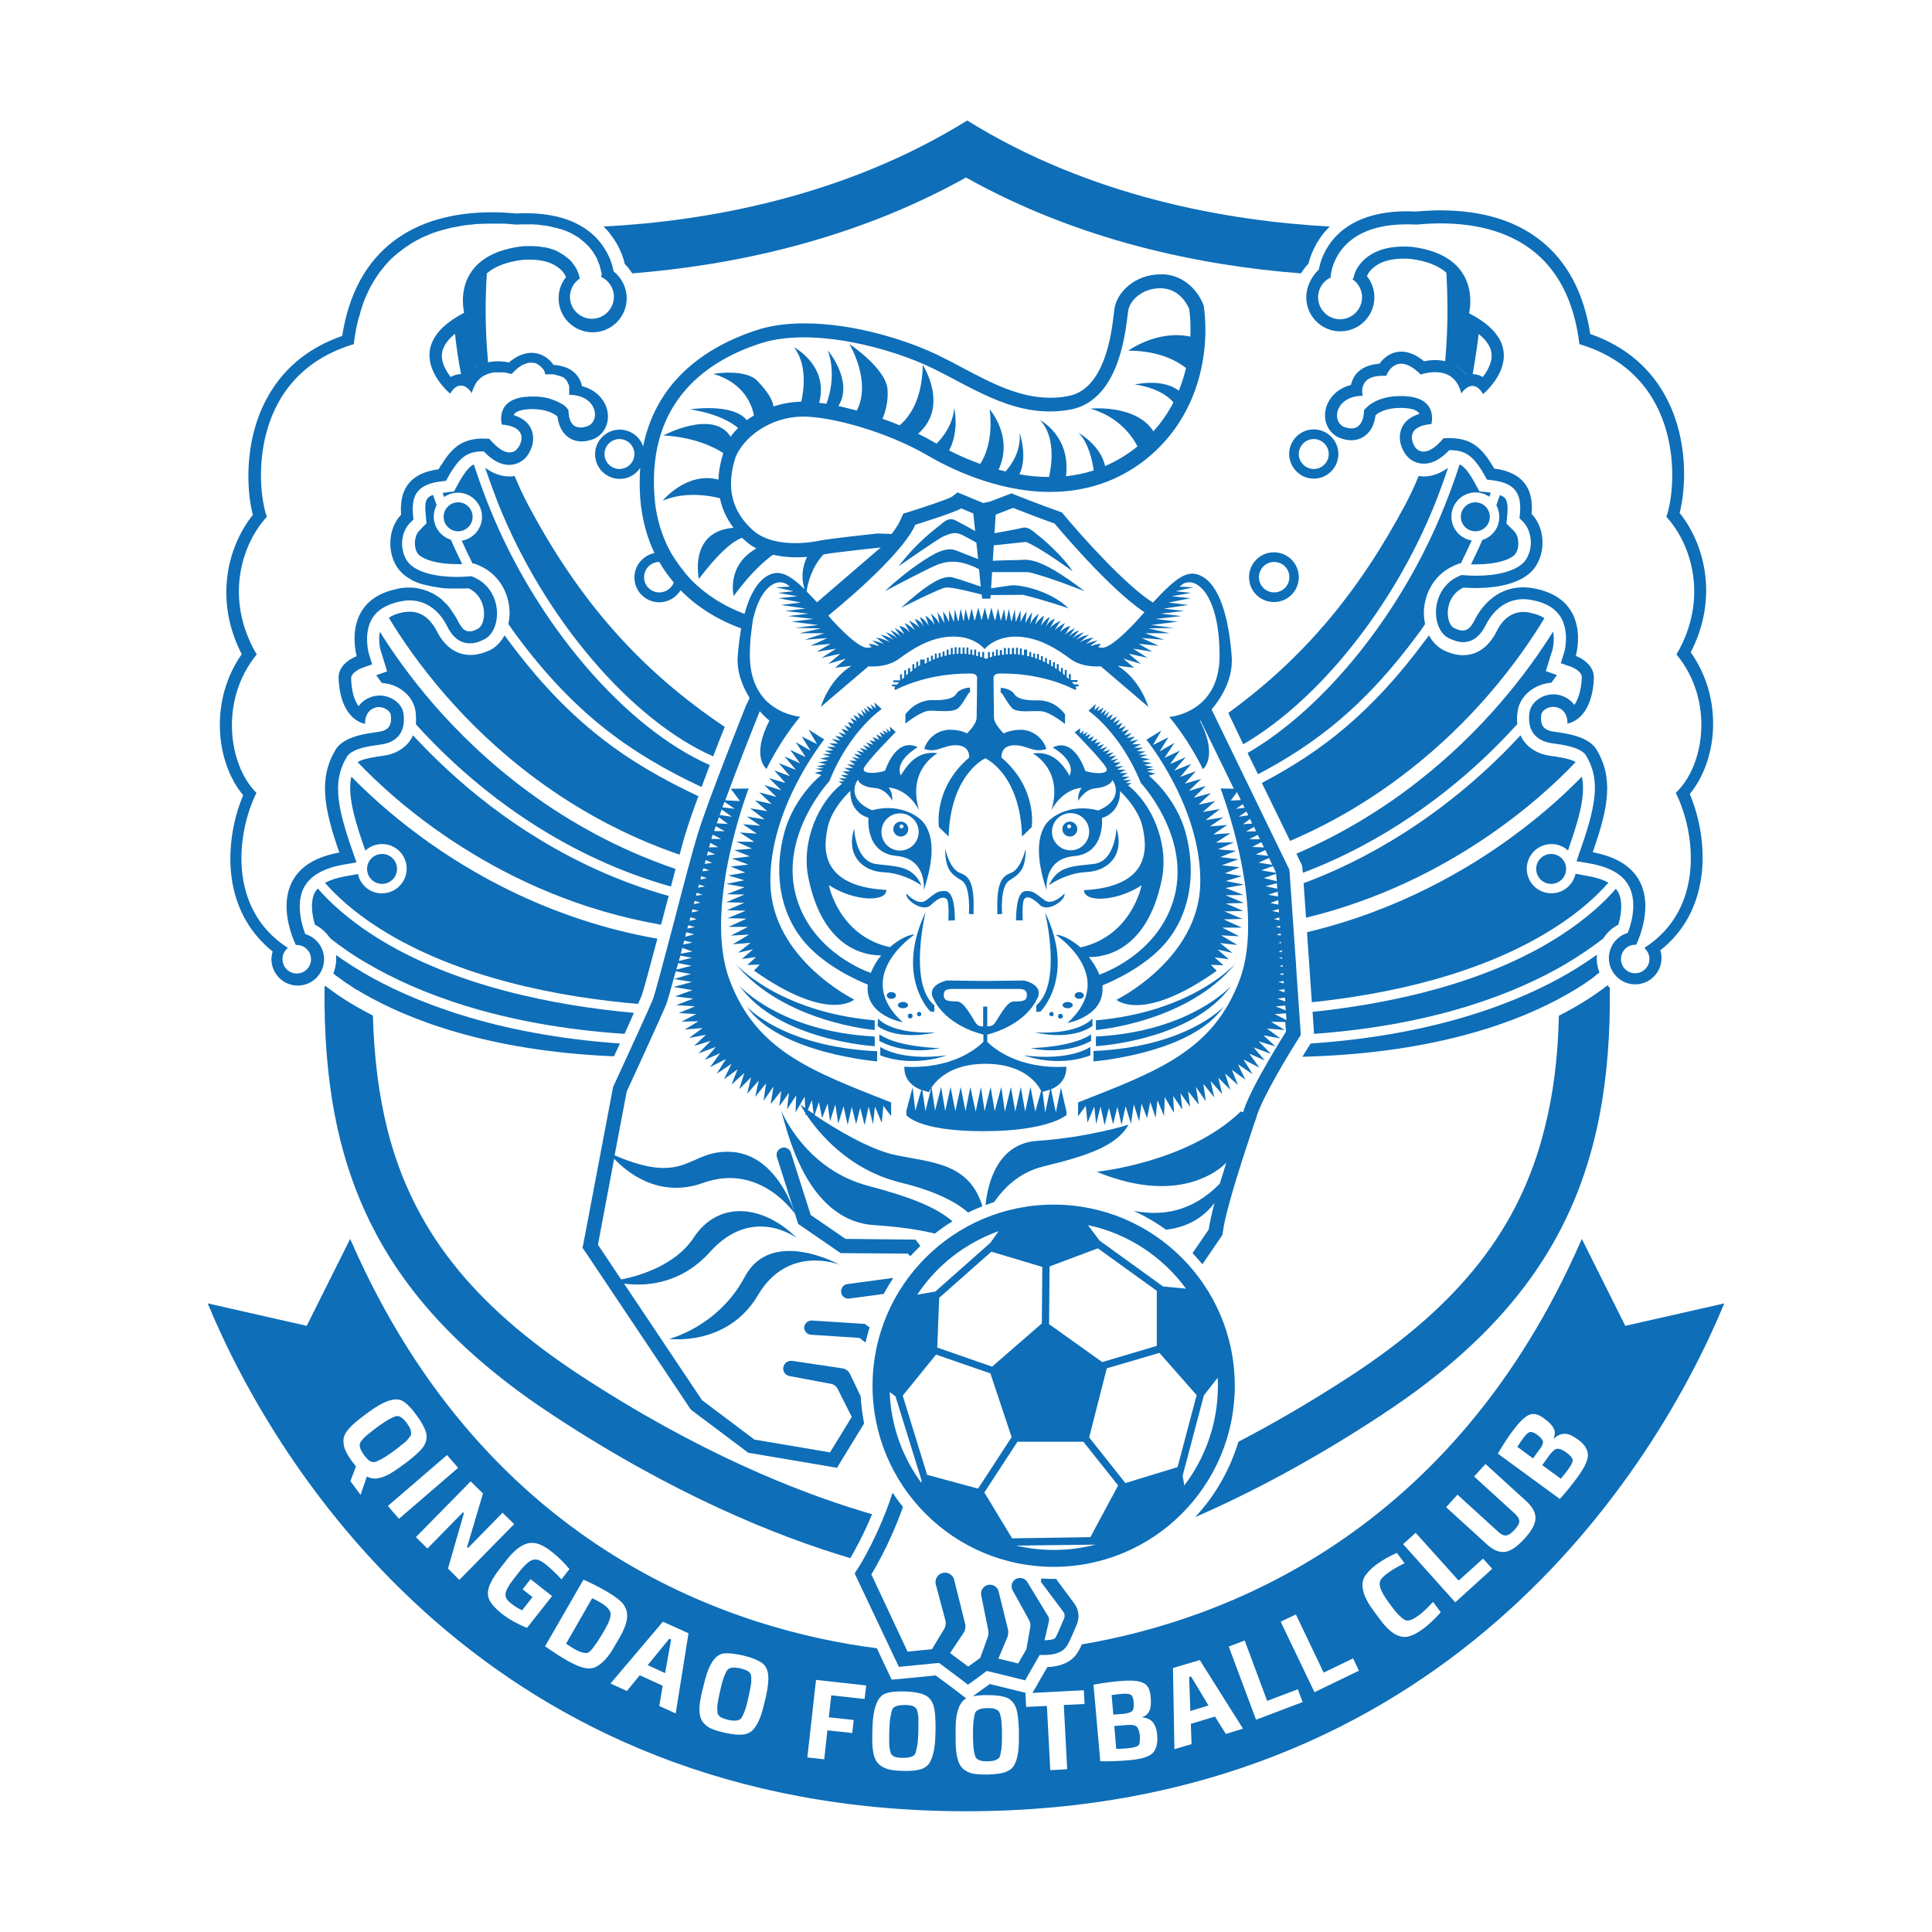 <svg version="1.1" xmlns="http://www.w3.org/2000/svg" xmlns:xlink="http://www.w3.org/1999/xlink" x="0px" y="0px"
	 viewBox="0 0 800 800" enable-background="new 0 0 800 800" xml:space="preserve">
<g>
	<path fill="#0E6EB8" d="M229.1,586.1c50,32.9,92.7,50.1,123,59.1c1.3-2.3,5.2-9,9-18.2c-1.5-0.4-3.1-0.9-4.7-1.4
		c-26-7.9-67.2-24-116.3-56.2c-44.8-29.4-69.4-60.8-79.7-101.8c-3.5-14-5.5-29.4-6-47.1c-8.9-4.5-15.4-8.9-19.7-12.3
		c-0.1,0.1-0.2,0.2-0.3,0.4C133.5,485,156.9,538.7,229.1,586.1z"/>
	<path fill="#0E6EB8" d="M91.1,302.8c0.5,10.2,4,19.8,9.6,26.5c-4.1,9.6-6,21.1-5.1,31.4c1.2,13.8,7.2,25.2,17.3,33.3
		c-0.3,1-0.5,2.1-0.5,3.2c0,6,4.9,10.9,10.9,10.9c6,0,10.9-4.9,10.9-10.9c0-4.9-3.3-9.1-7.8-10.4c-2.2-5.8-3.5-13.6-0.6-19.2
		c2.5-4.8,7.9-8,16-9.5l5.8-1l-1.9-5.5c-7-19.9-7.5-29.3-1.9-38.5c2.5-3.3,9.3-4.2,13.8-4.8l0.5-0.1c3.1-0.4,10.3-2.5,9-12.6
		c-0.5-4.2-5-7.6-10-7.6c-1.8,0-3.6,0.5-5.2,1.4c-1.5,0.8-2.6,1.9-3.4,3c-1.5-2-2.9-5.4-3.1-11.4c-0.1-2.6,4.2-4.3,4.2-4.3l4.5-1.6
		l-1.4-4.5c0-0.1-2.3-8.3,1.4-14.5c2.1-3.5,5.9-5.8,11.3-7c1.5-0.3,2.9-0.5,4.2-0.5c9.2,0,13.9,7.4,15.5,10.6
		c0.9,1.8,3.6,7.2,9.5,7.2c1.7,0,3.4-0.4,5.6-1.5c3.5-1.6,5.6-5.8,5.6-10.9c0-5.2-2.5-11.8-9.4-14.9l-1.2-0.5l-1.3,0.1
		c-1.5,0.1-3.1,0.2-4.6,0.2c-8.9,0-16.1-1.9-19.6-5.3c-1.9-1.8-3.1-4.9-3.2-8.2c-0.1-3.4,1.1-6.6,3.1-8.7l1.6-1.6l-0.2-2.3
		c-0.7-8.4,2.5-12.2,11.2-13.4l2.5-0.3l1.2-2.2c4.9-8.5,8.4-10,14.4-10c3.5,3.7,7,5.6,10.5,5.6c2.5,0,4.8-1,6.6-2.7
		c2-2,4.5-6.9,2.8-11.5c-0.8-2.3-2.8-5-7.5-6.4c0.1-0.1,0.1-0.3,0.2-0.4c0.8-1.1,2.7-1.8,5.4-2c0.8-0.1,1.5-0.1,2.2-0.1
		c5.8,0,8.9,1.9,10.3,3c0.3,2.1,1,5.3,3.3,7.6c1.8,1.8,4.1,2.8,6.8,2.8c1.6,0,3.3-0.4,5.1-1.1l0.2-0.1l0.2-0.1c4.2-2.2,6.2-7,5-11.8
		c-0.9-3.8-4.2-8.2-10.4-9.8c-0.3-1.3-0.8-2.8-1.8-4.1c-2.1-2.9-5.5-4.4-10-4.7c-1.8-2.6-4.9-5-9.1-5c-3.1,0-6.2,1.3-9.4,4
		c-1.3-0.3-2.9-0.5-4.6-0.5c-2,0-3.8,0.3-5.4,0.8c0.5-0.1,0.9-0.3,1.4-0.4c-1.4-15-1.1-28.2-0.5-36.8c3.3-2.9,8.3-4.8,14.8-5.6
		c1-0.1,2-0.1,2.9-0.1c10.4,0,14,4.8,15.1,7.2c-2,2.5-3.1,5.5-3.1,8.8c0,7.8,6.3,14.1,14.1,14.1s14.1-6.3,14.1-14.1
		c0-4.4-2.1-8.5-5.4-11.1c-0.5-2.6-1.7-6.9-5-11.3c-7.9-10.6-21.3-12.8-31.2-12.8c-1.3,0-2.6,0-4,0.1c-3.4-0.3-6.8-0.5-10-0.5l0,0
		c-16.8,0-30.5,4-41,12c-11.4,8.7-18.5,21.9-21.2,39.2c-14.7,5.1-25.4,14.3-32,27.4c-8.5,16.8-7.7,36.3-5,46.7
		c-5.3,6.6-9.1,15.3-10.4,24.3c-1.7,11.3,0.3,22.7,5.8,33.4C93.8,279.8,90.5,291.1,91.1,302.8z M197,127.8L197,127.8
		C196.9,127.7,197,127.8,197,127.8z M190.9,154.9c-1.2,0-2.7,0.3-4.3,1.2c-2-2.6-4-6.2-3.6-9.7c0.3-2.3,1.7-5.6,6.6-9.1
		c-0.4,0.3-0.8,0.6-1.2,0.9C188.9,143,189.7,148.6,190.9,154.9z M189.7,137.1c0.4-0.3,0.8-0.5,1.2-0.8
		C190.5,136.6,190.1,136.8,189.7,137.1z M191.2,136.1c0.4-0.3,0.8-0.5,1.2-0.8C192,135.6,191.6,135.9,191.2,136.1z M192.8,135.1
		c0.6-0.3,1.1-0.6,1.7-1C193.9,134.5,193.4,134.8,192.8,135.1z M194.6,154c-0.4,0.4-0.7,0.8-1,1.2
		C193.9,154.8,194.3,154.4,194.6,154z M195.8,152.9c-0.3,0.2-0.6,0.5-0.8,0.8C195.2,153.4,195.5,153.1,195.8,152.9z M198.7,150.9
		c-0.3,0.2-0.7,0.4-1,0.6C198.1,151.3,198.4,151.1,198.7,150.9z M197.4,151.7c-0.4,0.3-0.8,0.6-1.2,0.9
		C196.6,152.2,197,151.9,197.4,151.7z M200.2,150.3c-0.3,0.1-0.6,0.2-0.9,0.4C199.6,150.5,199.9,150.4,200.2,150.3z M200.5,114.1
		c0.4-0.4,0.8-0.9,1.3-1.3C201.3,113.3,200.9,113.7,200.5,114.1z M199.3,115.5c0.3-0.5,0.7-0.9,1.1-1.4
		C200,114.6,199.7,115.1,199.3,115.5z M106.3,271c-13.7-23.3-6-46,4.2-57c-4.5-12.5-7.5-58.5,36-71.5c0.1-1.2,0.3-2.4,0.5-3.6
		c0.1-0.4,0.1-0.8,0.2-1.1c0.1-0.8,0.3-1.6,0.4-2.3c0.1-0.4,0.2-0.9,0.3-1.3c0.2-0.7,0.3-1.4,0.5-2c0.1-0.4,0.2-0.9,0.4-1.3
		c0.2-0.6,0.3-1.2,0.5-1.9c0.1-0.4,0.3-0.9,0.4-1.3c0.2-0.6,0.4-1.2,0.6-1.8c0.1-0.4,0.3-0.8,0.4-1.2c0.2-0.6,0.5-1.1,0.7-1.7
		c0.2-0.4,0.3-0.7,0.5-1.1c0.3-0.6,0.5-1.1,0.8-1.7c0.2-0.3,0.3-0.7,0.5-1c0.3-0.6,0.6-1.2,1-1.8c0.1-0.2,0.3-0.5,0.4-0.7
		c1-1.6,2-3.2,3.1-4.6c0.2-0.2,0.3-0.4,0.5-0.6c0.4-0.5,0.8-1,1.2-1.5c0.2-0.2,0.4-0.5,0.6-0.7c0.4-0.4,0.8-0.8,1.1-1.2
		c0.2-0.2,0.5-0.5,0.7-0.7c0.4-0.4,0.8-0.8,1.2-1.1c0.2-0.2,0.5-0.5,0.8-0.7c0.4-0.4,0.8-0.7,1.2-1c0.3-0.2,0.5-0.4,0.8-0.6
		c0.4-0.3,0.9-0.7,1.3-1c0.3-0.2,0.5-0.4,0.8-0.6c0.5-0.3,0.9-0.6,1.4-0.9c0.2-0.2,0.5-0.3,0.7-0.5c0.6-0.3,1.1-0.7,1.7-1
		c0.2-0.1,0.3-0.2,0.5-0.3c0.8-0.4,1.5-0.8,2.3-1.2l0,0c0.8-0.4,1.5-0.7,2.3-1c0.2-0.1,0.5-0.2,0.7-0.3c0.6-0.2,1.1-0.5,1.7-0.7
		c0.3-0.1,0.6-0.2,0.9-0.3c0.5-0.2,1.1-0.4,1.6-0.5c0.3-0.1,0.6-0.2,1-0.3c0.5-0.2,1.1-0.3,1.6-0.4c0.3-0.1,0.7-0.2,1-0.3
		c0.5-0.1,1.1-0.3,1.6-0.4c0.3-0.1,0.7-0.2,1-0.2c0.5-0.1,1.1-0.2,1.7-0.3c0.3-0.1,0.7-0.1,1-0.2c0.6-0.1,1.2-0.2,1.8-0.3
		c0.3,0,0.6-0.1,0.9-0.1c0.7-0.1,1.4-0.2,2.1-0.2c0.2,0,0.4-0.1,0.7-0.1c0.9-0.1,1.9-0.2,2.8-0.2c0.2,0,0.3,0,0.5,0
		c0.8,0,1.6-0.1,2.3-0.1c0.3,0,0.7,0,1,0c0.5,0,1,0,1.5,0c0.1,0,0.3,0,0.4,0c0.3,0,0.6,0,0.9,0c0.6,0,1.3,0,1.9,0c0.3,0,0.7,0,1,0
		c0.6,0,1.3,0.1,1.9,0.1c0.3,0,0.6,0,0.9,0.1c0.9,0.1,1.9,0.1,2.8,0.2c1-0.1,1.9-0.1,2.8-0.1c0.2,0,0.4,0,0.6,0c0.2,0,0.4,0,0.6,0
		c0.4,0,0.7,0,1.1,0c0.4,0,0.9,0,1.3,0c0.5,0,1,0.1,1.5,0.1c0.4,0,0.8,0,1.2,0.1c0.5,0,0.9,0.1,1.4,0.2c0.4,0,0.8,0.1,1.1,0.1
		c0.4,0.1,0.9,0.1,1.3,0.2c0.3,0.1,0.7,0.1,1,0.2c0.4,0.1,0.8,0.2,1.2,0.3c0.3,0.1,0.6,0.1,0.9,0.2c0.4,0.1,0.8,0.2,1.2,0.3
		c0.3,0.1,0.6,0.2,0.8,0.2c0.4,0.1,0.8,0.3,1.2,0.4c0.2,0.1,0.4,0.1,0.6,0.2c0.6,0.2,1.2,0.5,1.7,0.7c0.2,0.1,0.4,0.2,0.6,0.3
		c0.3,0.2,0.7,0.3,1,0.5c0.2,0.1,0.4,0.3,0.7,0.4c0.3,0.2,0.5,0.3,0.8,0.5c0.2,0.1,0.4,0.3,0.7,0.4c0.2,0.2,0.5,0.3,0.7,0.5
		s0.4,0.3,0.6,0.5c0.2,0.2,0.4,0.3,0.6,0.5c0.2,0.2,0.4,0.3,0.6,0.5c0.2,0.2,0.4,0.3,0.6,0.5c0.2,0.2,0.3,0.3,0.5,0.5
		s0.3,0.3,0.5,0.5s0.3,0.3,0.5,0.5c0.1,0.2,0.3,0.3,0.4,0.5c0.1,0.2,0.3,0.3,0.4,0.5c0.1,0.2,0.3,0.3,0.4,0.5
		c0.1,0.2,0.2,0.3,0.4,0.5c0.1,0.2,0.2,0.3,0.3,0.5s0.2,0.3,0.3,0.5s0.2,0.3,0.3,0.5s0.2,0.3,0.3,0.5s0.2,0.3,0.3,0.5
		s0.2,0.3,0.2,0.5c0.1,0.2,0.2,0.3,0.2,0.5c0.1,0.2,0.1,0.3,0.2,0.5c0.1,0.2,0.1,0.3,0.2,0.5c0.1,0.2,0.1,0.3,0.2,0.5
		c0.1,0.1,0.1,0.3,0.2,0.4c0.1,0.1,0.1,0.3,0.1,0.4s0.1,0.3,0.1,0.4s0.1,0.3,0.1,0.4s0.1,0.3,0.1,0.4s0.1,0.2,0.1,0.4
		c0,0.1,0.1,0.2,0.1,0.4c0,0.1,0,0.2,0.1,0.3c0,0.1,0,0.2,0.1,0.3c0,0.1,0,0.2,0.1,0.3c0,0.1,0,0.2,0,0.3c0,0.1,0,0.2,0,0.2
		c0,0.1,0,0.2,0,0.2c0,0.1,0,0.1,0,0.2s0,0.1,0,0.2v0.1v0.1c0,0.1,0,0.1,0,0.1l-0.3,0.3c3.2,1.4,5.4,4.6,5.4,8.3
		c0,5-4.1,9.1-9.1,9.1s-9.1-4.1-9.1-9.1c0-3.1,1.6-5.9,4-7.5V115c0-0.1,0-0.2-0.1-0.4v-0.1c0-0.1,0-0.2-0.1-0.3c0-0.1,0-0.1,0-0.2
		s0-0.2-0.1-0.3c0-0.1,0-0.1-0.1-0.2c0-0.1-0.1-0.2-0.1-0.3c0-0.1,0-0.1-0.1-0.2c0-0.1-0.1-0.2-0.1-0.3c0-0.1-0.1-0.1-0.1-0.2
		s-0.1-0.2-0.1-0.3c0-0.1-0.1-0.1-0.1-0.2s-0.1-0.2-0.1-0.3c0-0.1-0.1-0.1-0.1-0.2c-0.1-0.1-0.1-0.2-0.2-0.3c0-0.1-0.1-0.1-0.1-0.2
		c-0.1-0.1-0.1-0.2-0.2-0.3c0-0.1-0.1-0.1-0.1-0.2c-0.1-0.1-0.1-0.2-0.2-0.3c0-0.1-0.1-0.1-0.1-0.2c-0.1-0.1-0.2-0.2-0.3-0.4
		c-0.1-0.1-0.1-0.1-0.2-0.2c-0.1-0.1-0.2-0.3-0.3-0.4c0-0.1-0.1-0.1-0.1-0.2c-0.1-0.2-0.3-0.3-0.4-0.5l-0.1-0.1
		c-0.4-0.4-0.7-0.8-1.2-1.1c0,0,0,0-0.1-0.1c-0.2-0.2-0.4-0.3-0.6-0.5c-0.1,0-0.1-0.1-0.2-0.1c-0.2-0.1-0.3-0.3-0.5-0.4
		c-0.1-0.1-0.2-0.1-0.2-0.2c-0.2-0.1-0.3-0.2-0.5-0.3c-0.1-0.1-0.2-0.1-0.3-0.2c-0.2-0.1-0.3-0.2-0.5-0.3c-0.1-0.1-0.2-0.1-0.3-0.2
		c-0.2-0.1-0.3-0.2-0.5-0.3c-0.1-0.1-0.2-0.1-0.4-0.2s-0.4-0.2-0.5-0.3c-0.1-0.1-0.3-0.1-0.4-0.2c-0.2-0.1-0.4-0.2-0.6-0.2
		c-0.1-0.1-0.3-0.1-0.4-0.2c-0.2-0.1-0.4-0.1-0.6-0.2c-0.1,0-0.3-0.1-0.4-0.1c-0.2-0.1-0.4-0.1-0.6-0.2c-0.1,0-0.3-0.1-0.4-0.1
		c-0.2-0.1-0.5-0.1-0.7-0.2c-0.2,0-0.3-0.1-0.5-0.1c-0.2-0.1-0.5-0.1-0.8-0.1c-0.2,0-0.3-0.1-0.5-0.1c-0.3,0-0.6-0.1-0.9-0.1
		c-0.1,0-0.3,0-0.4-0.1c-0.4,0-0.7-0.1-1.1-0.1c-0.1,0-0.1,0-0.2,0c-0.5,0-0.9-0.1-1.4-0.1c-0.1,0-0.3,0-0.4,0c-0.4,0-0.7,0-1.1,0
		c-0.4,0-0.7,0-1.1,0c-0.2,0-0.4,0-0.5,0c-0.6,0-1.1,0.1-1.7,0.1c-30,3.8-23.8,27.5-23.8,27.5c-28.5,14.8-5.8,33.5-5.8,33.5
		c0.2-0.3,0.3-0.5,0.5-0.8c0.1-0.1,0.1-0.1,0.2-0.2c0.1-0.2,0.3-0.3,0.4-0.5c0-0.1,0.1-0.1,0.1-0.2c0.2-0.2,0.3-0.4,0.5-0.5
		c0,0,0.1,0,0.1-0.1c0.1-0.1,0.3-0.2,0.4-0.3c0.1,0,0.1-0.1,0.2-0.1c0.1-0.1,0.3-0.2,0.4-0.2c0,0,0.1,0,0.1-0.1
		c0.2-0.1,0.3-0.1,0.5-0.2h0.1c0.1,0,0.2-0.1,0.4-0.1h0.1c0.1,0,0.3,0,0.4,0c0,0,0,0,0.1,0l0,0c0.1,0,0.3,0,0.4,0h0.1
		c0.1,0,0.2,0,0.3,0.1h0.1c0.1,0,0.2,0.1,0.3,0.1h0.1c0.1,0.1,0.3,0.1,0.4,0.2h0.1c0.1,0.1,0.2,0.1,0.3,0.2c0,0,0.1,0,0.1,0.1
		c0.1,0.1,0.2,0.1,0.3,0.2c0,0,0,0,0.1,0.1s0.2,0.2,0.3,0.3c0,0,0,0,0.1,0c0.1,0.1,0.2,0.1,0.2,0.2l0.1,0.1c0.1,0.1,0.1,0.1,0.2,0.2
		c0,0,0,0,0.1,0.1s0.2,0.2,0.2,0.3l0,0c0.1,0.1,0.1,0.1,0.2,0.2c0,0,0,0,0.1,0.1c0,0.1,0.1,0.1,0.1,0.2c0,0,0,0,0,0.1
		s0.1,0.1,0.1,0.2l0,0c0,0.1,0.1,0.1,0.1,0.1l0,0c0,0,0,0,0,0.1l0,0l0,0c0.1-0.4,0.2-0.8,0.4-1.2c0-0.1,0.1-0.3,0.1-0.4
		c0.1-0.3,0.2-0.5,0.3-0.7c0.1-0.1,0.1-0.3,0.2-0.4c0.1-0.2,0.2-0.4,0.3-0.6c0.1-0.1,0.1-0.3,0.2-0.4c0.1-0.2,0.2-0.4,0.3-0.5
		s0.2-0.2,0.2-0.4c0.1-0.2,0.2-0.3,0.3-0.4c0.1-0.1,0.2-0.2,0.3-0.3s0.2-0.3,0.4-0.4c0.1-0.1,0.2-0.2,0.3-0.3s0.3-0.2,0.4-0.4
		c0.1-0.1,0.2-0.2,0.3-0.2c0.1-0.1,0.3-0.2,0.4-0.3c0.1-0.1,0.2-0.1,0.3-0.2c0.2-0.1,0.4-0.2,0.5-0.3c0.1,0,0.1-0.1,0.2-0.1
		c0.2-0.1,0.5-0.2,0.7-0.3c0.1,0,0.2-0.1,0.2-0.1c0.2-0.1,0.3-0.1,0.5-0.2c0.1,0,0.2-0.1,0.3-0.1c0.2,0,0.3-0.1,0.5-0.1
		c0.1,0,0.2-0.1,0.3-0.1s0.3-0.1,0.4-0.1c0.1,0,0.2,0,0.3-0.1c0.1,0,0.3,0,0.4-0.1c0.1,0,0.2,0,0.3,0s0.3,0,0.4,0c0.1,0,0.2,0,0.3,0
		s0.3,0,0.4,0c0.1,0,0.1,0,0.2,0h0.1c0.1,0,0.2,0,0.3,0s0.3,0,0.4,0c0.1,0,0.2,0,0.3,0s0.2,0,0.4,0c0.1,0,0.2,0,0.3,0s0.2,0,0.3,0
		s0.2,0,0.2,0c0.1,0,0.2,0,0.3,0s0.1,0,0.2,0c0.1,0,0.2,0,0.4,0.1c0.1,0,0.1,0,0.2,0c0.2,0,0.3,0.1,0.5,0.1h0.1c0.1,0,0.2,0,0.3,0.1
		c0.1,0,0.1,0,0.2,0c0.1,0,0.2,0,0.2,0.1c0.1,0,0.1,0,0.2,0c0.1,0,0.1,0,0.2,0.1c0.1,0,0.1,0,0.1,0c0.1,0,0.1,0,0.2,0.1h0.1h0.1h0.1
		h0.1c0,0,0,0,0.1,0h0.1l0,0l0,0c0.4-0.4,0.7-0.7,1.1-1.1c0.1-0.1,0.2-0.2,0.3-0.3c0.3-0.2,0.5-0.4,0.7-0.6c0.1-0.1,0.2-0.2,0.3-0.3
		c0.3-0.2,0.5-0.4,0.8-0.6c0.1,0,0.1-0.1,0.2-0.1c0.3-0.2,0.6-0.4,0.9-0.6c0.1,0,0.2-0.1,0.2-0.1c0.2-0.1,0.4-0.2,0.7-0.3
		c0.1,0,0.2-0.1,0.3-0.1c0.2-0.1,0.4-0.1,0.6-0.2c0.1,0,0.2-0.1,0.2-0.1c0.3-0.1,0.5-0.1,0.8-0.2h0.1c0.2,0,0.4,0,0.6,0h0.1h0.1
		c0.2,0,0.4,0,0.5,0s0.1,0,0.2,0c0.2,0,0.4,0.1,0.7,0.1c0,0,0,0,0.1,0c0.2,0.1,0.4,0.1,0.6,0.2c0.1,0,0.1,0,0.2,0.1
		c0.2,0.1,0.3,0.1,0.4,0.2c0,0,0.1,0,0.1,0.1c0.2,0.1,0.3,0.2,0.5,0.3c0,0,0,0,0.1,0.1s0.3,0.2,0.4,0.3l0.1,0.1
		c0.1,0.1,0.2,0.2,0.3,0.3l0.1,0.1c0.1,0.1,0.3,0.3,0.4,0.4c0,0,0,0.1,0.1,0.1c0.1,0.1,0.2,0.2,0.3,0.4l0.1,0.1
		c0.1,0.1,0.2,0.2,0.2,0.4l0,0c0.1,0.1,0.2,0.3,0.2,0.4v0.1c0.1,0.1,0.1,0.2,0.1,0.3v0.1c0,0.1,0.1,0.2,0.1,0.3l0,0
		c0,0.1,0.1,0.2,0.1,0.2l0,0v0.1l0,0l0,0c0.5,0,0.9,0,1.3,0h0.1c0.1,0,0.3,0,0.4,0c0.2,0,0.3,0,0.5,0s0.3,0,0.5,0c0.1,0,0.3,0,0.4,0
		c0.2,0,0.3,0,0.5,0.1c0.1,0,0.3,0,0.4,0.1c0.1,0,0.3,0.1,0.4,0.1c0.1,0,0.2,0,0.4,0.1c0.1,0,0.3,0.1,0.4,0.1c0.1,0,0.2,0.1,0.3,0.1
		s0.2,0.1,0.4,0.1c0.1,0,0.2,0.1,0.3,0.1s0.2,0.1,0.3,0.1c0.2,0.1,0.3,0.2,0.5,0.2c0.1,0,0.2,0.1,0.3,0.1c0.1,0.1,0.2,0.1,0.2,0.2
		c0.1,0,0.2,0.1,0.2,0.1c0.1,0.1,0.2,0.1,0.2,0.2c0.1,0.1,0.1,0.1,0.2,0.2c0.1,0.1,0.1,0.1,0.2,0.2c0.1,0.1,0.1,0.1,0.2,0.2
		c0.1,0.1,0.1,0.1,0.2,0.2c0,0.1,0.1,0.1,0.1,0.2c0.1,0.1,0.1,0.1,0.1,0.2c0,0.1,0.1,0.1,0.1,0.2c0,0.1,0.1,0.1,0.1,0.2
		c0,0.1,0.1,0.1,0.1,0.2c0,0.1,0.1,0.1,0.1,0.2c0,0.1,0.1,0.1,0.1,0.2c0,0.1,0.1,0.1,0.1,0.2c0,0.1,0,0.1,0.1,0.2
		c0,0.1,0,0.1,0.1,0.2c0,0.1,0,0.1,0,0.2c0,0.1,0,0.1,0.1,0.2c0,0.1,0,0.1,0,0.2c0,0.1,0,0.1,0,0.2c0,0.1,0,0.1,0,0.2
		c0,0.1,0,0.1,0,0.2c0,0.1,0,0.1,0,0.2c0,0.1,0,0.1,0,0.2c0,0.1,0,0.1,0,0.2c0,0.1,0,0.1,0,0.2c0,0.1,0,0.1,0,0.2c0,0.1,0,0.1,0,0.2
		v0.1c0,0.1,0,0.1,0,0.2v0.1c0,0.1,0,0.1,0,0.2v0.1v0.1v0.1v0.1v0.1v0.1v0.1v0.1c0,0,0,0,0,0.1l0,0v0.1l0,0l0,0c11,0,13.2,10,8,12.8
		c-0.3,0.1-0.6,0.2-0.9,0.3c-0.1,0-0.2,0.1-0.3,0.1c-0.2,0.1-0.4,0.1-0.5,0.1s-0.2,0-0.3,0.1c-0.2,0-0.3,0.1-0.5,0.1
		c-0.1,0-0.2,0-0.3,0s-0.3,0-0.4,0c-0.1,0-0.1,0-0.2,0c0,0,0,0-0.1,0c-0.3,0-0.6,0-0.8-0.1h-0.1c-0.3-0.1-0.5-0.1-0.7-0.2l0,0
		c-0.2-0.1-0.4-0.2-0.6-0.3h-0.1c-0.2-0.1-0.4-0.3-0.5-0.4l-0.1-0.1c-0.2-0.2-0.3-0.3-0.4-0.5c0,0,0,0-0.1-0.1
		c-0.1-0.2-0.3-0.4-0.4-0.6l0,0c-0.1-0.2-0.2-0.4-0.3-0.6V174c-0.1-0.2-0.2-0.4-0.2-0.6v-0.1c-0.1-0.2-0.1-0.4-0.2-0.6l0,0
		c-0.1-0.2-0.1-0.4-0.1-0.6V172c0-0.2-0.1-0.4-0.1-0.6v-0.1c0-0.2,0-0.3-0.1-0.5l0,0c0-0.2,0-0.3,0-0.4l0,0c0-0.1,0-0.2,0-0.3l0,0
		c0-0.1,0-0.2,0-0.2l0,0v-0.1c0,0,0,0-0.1-0.1l0,0c0,0-0.1-0.1-0.1-0.2l-0.1-0.1c-0.1-0.1-0.1-0.1-0.2-0.2l-0.1-0.1
		c-0.1-0.1-0.2-0.2-0.2-0.3c-0.1-0.1-0.1-0.1-0.2-0.2c-0.1-0.1-0.2-0.2-0.3-0.3s-0.2-0.1-0.2-0.2c-0.1-0.1-0.2-0.2-0.4-0.3
		c-0.1-0.1-0.2-0.2-0.3-0.2c-0.1-0.1-0.3-0.2-0.5-0.3c-0.1-0.1-0.2-0.2-0.4-0.2c-0.2-0.1-0.3-0.2-0.5-0.3c-0.1-0.1-0.3-0.2-0.4-0.2
		c-0.2-0.1-0.4-0.2-0.6-0.3c-0.2-0.1-0.3-0.2-0.5-0.2c-0.2-0.1-0.5-0.2-0.7-0.3s-0.4-0.1-0.5-0.2c-0.3-0.1-0.5-0.2-0.8-0.3
		c-0.2-0.1-0.4-0.1-0.6-0.2c-0.3-0.1-0.7-0.2-1-0.3c-0.2,0-0.4-0.1-0.6-0.1c-0.4-0.1-0.9-0.2-1.3-0.2c-0.1,0-0.3-0.1-0.4-0.1
		c-0.6-0.1-1.3-0.1-1.9-0.2c-0.2,0-0.3,0-0.5,0c-0.5,0-1.1,0-1.6,0c-0.1,0-0.2,0-0.2,0c-0.7,0-1.4,0-2.2,0.1
		c-13.2,1-10.2,11.5-10.2,11.5c11.8,1,7.8,8.8,6.2,10.2c-0.1,0.1-0.2,0.2-0.3,0.3l-0.1,0.1c-0.1,0.1-0.1,0.1-0.2,0.2l-0.1,0.1
		c-0.1,0.1-0.2,0.1-0.3,0.1l-0.1,0.1c-0.1,0-0.2,0.1-0.3,0.1c0,0-0.1,0-0.1,0.1c-0.2,0.1-0.3,0.1-0.5,0.1c0,0,0,0-0.1,0
		s-0.3,0.1-0.5,0.1c-0.1,0-0.1,0-0.2,0c-0.1,0-0.2,0-0.3,0s-0.1,0-0.2,0h-0.1c-0.2,0-0.4,0-0.6-0.1h-0.1c-0.2,0-0.4-0.1-0.7-0.2l0,0
		c-0.2-0.1-0.4-0.2-0.7-0.3h-0.1c-0.2-0.1-0.5-0.2-0.7-0.4l-0.1-0.1c-0.3-0.1-0.5-0.3-0.8-0.5l-0.1-0.1c-0.3-0.2-0.5-0.4-0.8-0.6
		c0,0-0.1,0-0.1-0.1c-0.3-0.2-0.6-0.5-0.9-0.8c-0.1-0.1-0.1-0.1-0.2-0.2c-0.3-0.3-0.6-0.6-0.9-0.9c-0.1-0.1-0.1-0.1-0.2-0.2
		c-0.3-0.4-0.7-0.7-1-1.1c-0.7,0-1.4-0.1-2-0.1c-0.3,0-0.6,0-0.9,0c-0.2,0-0.4,0-0.7,0s-0.7,0-1,0.1c-0.2,0-0.4,0-0.5,0
		c-0.4,0-0.8,0.1-1.2,0.2c-0.1,0-0.2,0-0.2,0c-0.5,0.1-0.9,0.2-1.4,0.3c-0.1,0-0.3,0.1-0.4,0.1c-0.3,0.1-0.6,0.2-0.9,0.3
		c-0.2,0.1-0.3,0.1-0.5,0.2c-0.3,0.1-0.5,0.2-0.8,0.3c-0.2,0.1-0.3,0.2-0.5,0.2c-0.2,0.1-0.5,0.2-0.7,0.4c-0.2,0.1-0.3,0.2-0.5,0.3
		s-0.4,0.3-0.7,0.4c-0.2,0.1-0.3,0.2-0.5,0.4s-0.4,0.3-0.6,0.5c-0.2,0.1-0.3,0.3-0.5,0.4c-0.2,0.2-0.4,0.4-0.6,0.6
		c-0.2,0.2-0.3,0.3-0.5,0.5s-0.4,0.4-0.6,0.7c-0.2,0.2-0.3,0.3-0.5,0.5s-0.4,0.5-0.6,0.8c-0.2,0.2-0.3,0.4-0.5,0.6
		c-0.2,0.3-0.4,0.6-0.6,0.9c-0.1,0.2-0.3,0.4-0.4,0.6c-0.2,0.3-0.5,0.7-0.7,1.1c-0.1,0.2-0.2,0.4-0.4,0.5c-0.4,0.6-0.7,1.2-1.1,1.8
		c-13.2,1.8-16.2,9.8-15.5,18.8c-6.2,6.5-5.8,18.2,0.2,24c0.3,0.3,0.7,0.7,1.1,1c0.1,0.1,0.3,0.2,0.4,0.3c0.3,0.2,0.5,0.4,0.8,0.6
		c0.2,0.1,0.3,0.2,0.5,0.3c0.3,0.2,0.6,0.3,0.8,0.5c0.2,0.1,0.3,0.2,0.5,0.3c0.3,0.2,0.6,0.3,0.9,0.5c0.2,0.1,0.3,0.2,0.5,0.2
		c0.4,0.2,0.8,0.3,1.2,0.5c0.1,0,0.2,0.1,0.3,0.1c0.5,0.2,1,0.4,1.6,0.5c0.1,0,0.3,0.1,0.4,0.1c0.4,0.1,0.8,0.2,1.2,0.3
		c0.2,0.1,0.4,0.1,0.6,0.1c0.4,0.1,0.7,0.2,1.1,0.3c0.2,0,0.4,0.1,0.6,0.1c0.4,0.1,0.8,0.1,1.1,0.2c0.2,0,0.4,0.1,0.6,0.1
		c0.4,0.1,0.8,0.1,1.3,0.2c0.2,0,0.4,0,0.5,0.1c0.6,0.1,1.2,0.1,1.8,0.2c0.1,0,0.1,0,0.2,0c0.5,0,1.1,0.1,1.6,0.1c0.2,0,0.4,0,0.6,0
		c0.4,0,0.8,0,1.2,0c0.2,0,0.5,0,0.7,0c0.3,0,0.7,0,1,0c0.5,0,1.1,0,1.6,0c0.2,0,0.5,0,0.7,0c0.8,0,1.5-0.1,2.3-0.1
		c8.2,3.8,7.5,15,3.8,16.8c-0.3,0.1-0.6,0.3-0.8,0.4c-0.1,0-0.2,0.1-0.2,0.1c-0.2,0.1-0.4,0.2-0.6,0.2c-0.1,0-0.1,0-0.2,0.1
		c-0.3,0.1-0.5,0.1-0.7,0.2c-0.1,0-0.1,0-0.2,0c-0.2,0-0.4,0-0.6,0h-0.1h-0.1c-0.2,0-0.4,0-0.5,0h-0.1c-0.2,0-0.4-0.1-0.6-0.2
		c-0.1,0-0.1,0-0.2-0.1c-0.1-0.1-0.3-0.1-0.4-0.2c-0.1,0-0.1-0.1-0.2-0.1c-0.1-0.1-0.3-0.2-0.4-0.3l-0.1-0.1
		c-0.2-0.2-0.4-0.3-0.5-0.6l-0.1-0.1c-0.1-0.2-0.3-0.4-0.4-0.6c-0.1-0.1-0.1-0.2-0.2-0.3c-0.1-0.2-0.3-0.4-0.4-0.6
		c-0.1-0.1-0.1-0.2-0.2-0.3c-0.2-0.3-0.4-0.7-0.5-1c-0.1-0.2-0.3-0.5-0.4-0.8c0,0,0-0.1-0.1-0.1c-0.1-0.3-0.3-0.5-0.5-0.8
		c0-0.1-0.1-0.1-0.1-0.2c-0.2-0.3-0.4-0.6-0.6-0.9c0,0-0.1-0.1-0.1-0.2c-0.2-0.3-0.4-0.6-0.7-1l0,0c-0.2-0.3-0.5-0.6-0.7-1
		c0-0.1-0.1-0.1-0.1-0.2c-0.3-0.3-0.5-0.6-0.8-1c-0.1-0.1-0.1-0.1-0.2-0.2c-0.3-0.3-0.6-0.6-0.9-0.9c-0.1-0.1-0.1-0.1-0.2-0.2
		c-0.3-0.3-0.7-0.6-1-1c0,0,0,0-0.1-0.1c-0.4-0.3-0.7-0.6-1.1-0.9c-0.1,0-0.1-0.1-0.2-0.1c-0.4-0.3-0.8-0.6-1.2-0.8
		c-0.1-0.1-0.2-0.1-0.3-0.2c-0.4-0.3-0.8-0.5-1.3-0.7c-0.1,0-0.2-0.1-0.2-0.1c-0.5-0.2-1-0.5-1.5-0.7h-0.1c-0.5-0.2-1-0.4-1.5-0.5
		c-0.1,0-0.1,0-0.2-0.1c-0.5-0.2-1.1-0.3-1.6-0.4c-0.1,0-0.2,0-0.3-0.1c-0.6-0.1-1.1-0.2-1.7-0.3c-0.1,0-0.2,0-0.3,0
		c-0.6-0.1-1.3-0.1-1.9-0.1c-0.2,0-0.5,0-0.7,0s-0.4,0-0.6,0c-0.3,0-0.5,0-0.8,0.1c-0.2,0-0.4,0-0.5,0c-0.3,0-0.6,0.1-0.9,0.1
		c-0.2,0-0.3,0-0.5,0.1c-0.5,0.1-0.9,0.2-1.4,0.3c-23.2,4.9-16.5,27.8-16.5,27.8s-7.8,2.8-7.5,9.2c0.8,17.8,11,18.8,11,18.8
		s-0.5-4.2,3-6.2c0.2-0.1,0.4-0.2,0.7-0.3c0.1,0,0.2-0.1,0.2-0.1c0.1-0.1,0.3-0.1,0.4-0.1c0.1,0,0.2,0,0.3-0.1
		c0.1,0,0.3-0.1,0.4-0.1c0.1,0,0.2,0,0.3,0s0.3,0,0.4,0l0,0h0.1c0.2,0,0.5,0,0.7,0.1c0.1,0,0.1,0,0.2,0c0.3,0,0.5,0.1,0.8,0.2h0.1
		c0.2,0.1,0.4,0.2,0.6,0.3c0.1,0,0.1,0.1,0.2,0.1c0.2,0.1,0.4,0.2,0.6,0.4c0,0,0,0,0.1,0c0.2,0.1,0.3,0.3,0.5,0.4l0.1,0.1
		c0.2,0.2,0.3,0.3,0.4,0.5l0,0c0.1,0.2,0.2,0.3,0.3,0.5c0,0,0,0.1,0.1,0.1c0.1,0.2,0.1,0.3,0.1,0.5c0.2,2,0.8,6.2-4.8,7
		s-14,1.8-17.8,7c-7.3,12-5.3,24,1.3,43c-29.3,5.3-22,29.9-18,38.3c0.1,0,0.3,0,0.4,0c3.2,0,5.9,2.6,5.9,5.9c0,3.2-2.6,5.9-5.9,5.9
		s-5.9-2.6-5.9-5.9c0-0.2,0-0.5,0-0.7c0.1-0.4,0.1-0.9,0.3-1.3s0.3-0.8,0.6-1.2c0.2-0.4,0.5-0.7,0.8-1c0.1-0.2,0.3-0.3,0.5-0.4
		c-0.2-0.2-0.3-0.3-0.3-0.3c-25-16.3-20.7-48-12.7-64C94.7,317,90.7,290,106.3,271z"/>
	<path fill="#0E6EB8" d="M540.9,123.1c0,7.8,6.3,14.1,14.1,14.1s14.1-6.3,14.1-14.1c0-3.2-1.1-6.3-3.1-8.8c1.1-2.4,4.7-7.2,15.1-7.2
		c0.9,0,1.9,0,2.9,0.1c6.6,0.8,11.6,2.8,14.9,5.7c0.5,8.6,0.9,21.7-0.5,36.7c3.6,0.8,6.5,2.7,8.7,5.6H607c-2.9-3.9-7.3-6.1-12.7-6.1
		c-1.7,0-3.3,0.2-4.6,0.5c-3.2-2.6-6.3-4-9.4-4c-4.3,0-7.3,2.5-9.1,5c-4.5,0.3-7.9,1.9-10,4.7c-1,1.4-1.5,2.8-1.8,4.1
		c-6.2,1.6-9.4,5.9-10.4,9.8c-1.2,4.9,0.8,9.6,5,11.8l0.2,0.1l0.2,0.1c1.8,0.7,3.5,1.1,5.1,1.1c2.7,0,5-1,6.8-2.8
		c2.3-2.3,3-5.4,3.3-7.6c1.3-1.1,4.4-3,10.3-3c0.7,0,1.5,0,2.2,0.1c2.7,0.2,4.6,0.9,5.4,2c0.1,0.1,0.2,0.3,0.2,0.4
		c-4.7,1.4-6.7,4.1-7.5,6.4c-1.7,4.7,0.8,9.5,2.8,11.5c1.7,1.7,4.1,2.7,6.6,2.7c3.5,0,7-1.9,10.5-5.6c6,0,9.5,1.5,14.4,10l1.2,2.2
		l2.5,0.3c8.6,1.1,11.9,5,11.2,13.4l-0.2,2.3l1.6,1.6c2,2.1,3.1,5.3,3.1,8.7c-0.1,3.3-1.3,6.4-3.2,8.2c-3.5,3.4-10.6,5.3-19.6,5.3
		c-1.5,0-3.1-0.1-4.6-0.2l-1.3-0.1l-1.2,0.5c-6.9,3.1-9.4,9.8-9.4,14.9s2.1,9.3,5.6,10.9c2.2,1,3.9,1.5,5.6,1.5
		c5.9,0,8.6-5.5,9.5-7.2c1.6-3.2,6.3-10.6,15.5-10.6c1.4,0,2.8,0.2,4.2,0.5c5.4,1.1,9.2,3.5,11.3,7c3.7,6.2,1.5,14.5,1.4,14.5
		l-1.4,4.5l4.5,1.6c0,0,4.3,1.7,4.2,4.3c-0.3,6-1.7,9.4-3.1,11.4c-0.8-1.1-1.9-2.2-3.4-3c-1.6-0.9-3.4-1.4-5.2-1.4
		c-5,0-9.4,3.4-10,7.6c-1.3,10.1,5.9,12.1,9,12.6l0.5,0.1c4.5,0.6,11.3,1.5,13.8,4.8c5.6,9.2,5.1,18.6-1.9,38.5l-1.9,5.5l5.8,1
		c8.2,1.5,13.6,4.7,16,9.5c2.9,5.7,1.7,13.4-0.6,19.2c-4.5,1.3-7.8,5.5-7.8,10.4c0,6,4.9,10.9,10.9,10.9s10.9-4.9,10.9-10.9
		c0-1.1-0.2-2.2-0.5-3.2c10.2-8,16.1-19.5,17.3-33.3c0.9-10.3-1-21.7-5.1-31.4c5.5-6.7,9.1-16.3,9.6-26.5c0.6-11.7-2.7-23-9.2-32.2
		c5.5-10.7,7.5-22.1,5.8-33.4c-1.3-9-5.1-17.7-10.4-24.3c2.7-10.4,3.5-29.9-5-46.7c-6.6-13.1-17.4-22.3-32-27.4
		c-2.7-17.3-9.8-30.5-21.2-39.2c-10.4-8-24.2-12-41-12l0,0c-3.2,0-6.6,0.2-10,0.5c-1.4-0.1-2.7-0.1-4-0.1c-9.8,0-23.2,2.2-31.2,12.8
		c-3.3,4.4-4.5,8.7-5,11.3C543,114.6,540.9,118.7,540.9,123.1z M609.8,154.9c1.1-6.2,1.9-11.8,2.5-16.6c3.9,3.1,5.1,6,5.3,8.1
		c0.4,3.5-1.6,7.1-3.6,9.7C612.4,155.2,610.9,154.9,609.8,154.9C609.7,154.9,609.7,154.9,609.8,154.9
		C609.7,154.9,609.8,154.9,609.8,154.9z M551,114.5c0,0,0.9-21.6,31.4-21.6c1.3,0,2.7,0,4.1,0.1c3.3-0.3,6.6-0.5,9.9-0.5
		c28.8,0,53.1,12.7,57.6,50c43.5,13,40.5,59,36,71.5c10.2,11,17.8,33.7,4.2,57c15.7,19,11.7,46-0.3,57.3c8,16,12.3,47.7-12.7,64
		c0,0-0.1,0.1-0.3,0.3c1.3,1.1,2.1,2.7,2.1,4.5c0,3.2-2.6,5.9-5.9,5.9s-5.9-2.6-5.9-5.9c0-3.2,2.6-5.9,5.9-5.9c0.1,0,0.3,0,0.4,0
		c4-8.4,11.2-32.9-18-38.3c6.7-19,8.7-31,1.3-43c-3.8-5.2-12.3-6.2-17.8-7s-5-5-4.8-7c0.2-1.5,2.4-3.2,5-3.2c0.9,0,1.8,0.2,2.8,0.7
		c3.5,2,3,6.2,3,6.2s10.2-1,11-18.8c0.2-6.5-7.5-9.2-7.5-9.2s6.8-22.9-16.5-27.8c-1.9-0.4-3.6-0.6-5.3-0.6c-11.7,0-17.8,9-20,13.4
		c-1.6,3.2-3.1,4.5-5,4.5c-1,0-2.2-0.4-3.5-1c-3.8-1.8-4.5-13,3.8-16.8c1.6,0.1,3.3,0.2,5,0.2c9,0,18-1.8,23-6.7
		c6-5.8,6.5-17.5,0.2-24c0.8-9-2.2-17-15.5-18.8c-5.5-9.7-10.4-12.6-18.8-12.6c-0.7,0-1.4,0-2.2,0.1c-3.5,4.2-6.3,5.5-8.2,5.5
		c-1.4,0-2.4-0.6-3-1.2c-1.5-1.5-5.5-9.2,6.2-10.2c0,0,3-10.5-10.2-11.5c-0.9-0.1-1.8-0.1-2.6-0.1c-11.2,0-15.1,5.9-15.1,5.9
		s0.2,7.5-5.2,7.5c-0.9,0-2-0.2-3.3-0.7c-5.2-2.8-3-12.8,8-12.8c0,0-2.5-8.3,8.3-8.3c0.5,0,0.9,0,1.4,0c0,0,1.8-5,6.2-5
		c2.1,0,4.7,1.1,8.1,4.5c0,0,2.7-1,6-1c4.1,0,9,1.6,10.8,8.8c0,0,2-3.1,4.6-3.1c1.4,0,2.9,0.8,4.4,3.4c0,0,22.8-18.8-5.8-33.5
		c0,0,6.2-23.8-23.8-27.5c-1.2-0.1-2.3-0.1-3.4-0.1c-15.5,0-20.1,9.4-20.6,12.9l-0.5,0.6c2.4,1.6,4,4.4,4,7.5c0,5-4.1,9.1-9.1,9.1
		s-9.1-4.1-9.1-9.1c0-3.7,2.2-6.9,5.4-8.3L551,114.5z"/>
	<path fill="#0E6EB8" d="M544,198.2c5.6,0,10.2-4.6,10.2-10.2c0-5.6-4.6-10.2-10.2-10.2s-10.2,4.6-10.2,10.2
		C533.9,193.6,538.4,198.2,544,198.2z M544,181.8c3.4,0,6.2,2.8,6.2,6.2s-2.8,6.2-6.2,6.2s-6.2-2.8-6.2-6.2S540.6,181.8,544,181.8z"
		/>
	<path fill="#0E6EB8" d="M517.2,239c0,5.7,4.6,10.3,10.3,10.3s10.3-4.6,10.3-10.3s-4.6-10.3-10.3-10.3S517.2,233.3,517.2,239z
		 M533.9,239c0,3.5-2.8,6.3-6.3,6.3s-6.3-2.8-6.3-6.3s2.8-6.3,6.3-6.3S533.9,235.5,533.9,239z"/>
	<path fill="#0E6EB8" d="M659.7,404.8c0.1-0.1,0.2-0.2,0.3-0.3c0.4-0.3,0.7-0.5,1-0.8c0.4-0.3,0.9-0.7,1.3-1l0,0
		c-0.7-1.8-1.1-3.7-1.1-5.7c0-0.6,0-1.2,0.1-1.7c-3.3,2.3-7,4.8-11.2,7.3c-19.7,11.6-54.2,25.9-107.4,29.5l-0.5,0.8
		c-0.9,1.4-1.9,3-2.9,4.7c0.9,0,1.7-0.1,2.6-0.1c53.8-1.7,87.6-14.8,106.5-25.5l0,0l0,0l0,0l0,0l0,0
		C653.1,409.4,656.8,406.9,659.7,404.8z"/>
	<path fill="#0E6EB8" d="M323.3,459.8c-0.1-0.4-0.2-0.7-0.3-0.8C323,459,323.1,459.3,323.3,459.8z"/>
	<path fill="#0E6EB8" d="M347.7,523.7c0,0-28.3-15.7-39.3,5s-31.3,25.7-31.3,25.7s24,3.3,36.7-18C326.3,515,347.7,523.7,347.7,523.7
		z"/>
	<path fill="#0E6EB8" d="M310.8,390.4l-5.2,4.1l6.2-1.4l-4.6,4l5.9-0.8l-3.7,3.3l5.2-0.2l-2.4,2.5c30.9,21.8,41.5,12,41.5,12
		s-34-16.7-34.7-48s22.3-59.7,22.3-59.7l-6.5-4.1l3.5,6L332,305l3.6,5.8l-6.1-3.5l4.1,6.2l-6.4-3l4.1,5.6l-6.5-2.9l4.8,5.6l-7.1-2.8
		l4.6,5.4l-6.5-2.4l4.6,5.2l-6.8-2l5.1,5l-7-2.1l5,4.9l-7.1-1.9l5.1,4.8l-6.9-1.5l5.1,4.5l-7.1-1.2l6,4.6l-7.4-1.2l5.6,3.8l-7.2-0.6
		l5.8,3.9l-7.1-0.5l6,3.9l-7.4-0.1l6.5,2.9L304,352l6.5,2.6l-7.5,0.9l6.9,2.5l-7.4,0.8l6.1,2.5l-7,1.2l6.6,2l-7.5,1.5l7.6,1.4
		l-7.4,2.9l7.4,0.1l-7.6,3.2l7.5,0.2l-7.2,3.1l7.8,0.2l-7.5,3.1l7.8,0.2l-7.5,3.4h8.1l-7.1,3.6l7.6-0.4l-6.8,4L310.8,390.4z"/>
	<path fill="#0E6EB8" d="M362.2,426.5v-4C322,419,304.5,399,304.5,399C324.5,423.5,362.2,426.5,362.2,426.5z"/>
	<path fill="#0E6EB8" d="M362.2,433.2v-4c-39.2-2-56-21-56-21C322.5,431,362.2,433.2,362.2,433.2z"/>
	<path fill="#0E6EB8" d="M363.2,439.5v-4.2c-39-1.8-54-18.5-54-18.5C322.5,436.2,363.2,439.5,363.2,439.5z"/>
	<path fill="#0E6EB8" d="M387.3,427.5c-19,0.8-23.7-5.8-23.7-5.8l-0.2,3.2C372.7,431.3,387.3,427.5,387.3,427.5z"/>
	<path fill="#0E6EB8" d="M389.3,434c0,0-17.2-0.2-25.2-5.7v2.7C364.2,431,374,437.2,389.3,434z"/>
	<path fill="#0E6EB8" d="M392,437c-19.4,2.5-27.5-3.5-27.5-3.5v3.5C378.4,442.3,392,437,392,437z"/>
	<path fill="#0E6EB8" d="M386.9,419v-2.7c-10.9-9.1-3.6-38.7-3.6-38.7c-12.8,26.8,1.9,41.2,1.9,41.2L386.9,419z"/>
	<ellipse fill="#0E6EB8" cx="369.1" cy="412.2" rx="1.9" ry="1.4"/>
	<ellipse fill="#0E6EB8" cx="373.9" cy="416.2" rx="2.1" ry="1.3"/>
	<path fill="#0E6EB8" d="M376.9,421.7c0.5,0,1-0.4,1-1s-0.4-1-1-1s-1,0.4-1,1S376.3,421.7,376.9,421.7z"/>
	<circle fill="#0E6EB8" cx="380.6" cy="419.9" r="0.9"/>
	<path fill="#0E6EB8" d="M378.7,387c-2-0.2-6.2,1.7-10.2,5.2c-21.3-4.7-25.3-25.7-25.3-25.7c10.8,7,24,7,23.8,2
		c-28.2-1.5-26-18.2-24.2-26.2s9.3-14.8,9.3-14.8c-0.1,9.5,7.5,11.1,7.5,11.1s-1.5,14.6,11.5,15.8s11.4,14.2,11.4,14.2
		c5-14.9,3.4-22.5,0.7-26.9s-11.5-9.1-22.1-6.2c-11.8-5-5.7-13.4-5.7-12.5s2,3,6.8,3.3s7.2,5.2,7.2,5.2c0.4-3.2-1.4-5.4-1.4-5.4
		c8.5,0.8,12.6,9.4,12.6,9.4c-5.2-16.8,7.6-23.6,7.6-23.6c-8.1-1.2-12.3,4.4-15.2,9.2c-2.8-6.2,7-11.7,7-11.7
		c-8.4-4.1-12.7,7.5-13.5,9.7c-1.7,0.9-10.2,2-8.7-1.2c1.6-3.2,13.1-14.8,13.1-14.8l-2.4-2.2l0.2,2.2l-1.8-1.4l0.7,1.8l-2.2-1.1
		l1.1,1.8l-2.3-1l1.2,2.1l-2.6-1.2l1.3,2.2l-2.8-1.1l1.2,1.9l-2.5-0.6l1.6,1.9l-3-1l1.8,2.2l-3.1-1.1l1.9,2.1l-3.2-0.9l1.8,1.9
		l-3.2-0.8l2.2,1.9l-3.2-0.6l2.4,2.1l-3.3-0.8l2.2,1.7l-3.2-0.2l2.4,1.8l-3.4-0.2l2.6,1.5h-3.7l2.6,1.4h-3.4l2.6,1.5h-3.3l2.6,1.4
		h-3.4l2.4,1.2l-2.5,0.1l1.5,0.9c-9.7,7.5-17,23.8-14,38.8c6.1,30.4,24.6,32.4,30.2,32.3c-1.8,2.1-3.3,4.6-4.3,7.3
		c-4.4-1.6-25.5-10.3-31.2-32.7c-6.3-25,14-46.7,14-46.7c8.4-21,21.7-29.9,21.7-29.9l-3.1-2.8l0.7,2.5l-2.3-1.7l1.1,2.2l-2.7-1.5
		l1.3,2.6l-2.4-1.8l1,2.6l-2.2-1.8l1.2,2.7L355,295l1.2,2.5l-2.9-1.5l1.5,2.6l-2.8-1.4l1.7,2.5L351,299l1.5,2.5l-2.9-1.2l1.8,2.4
		l-3.1-1l2,2.5l-3.2-1l2.1,2.1l-3.4-0.6l2.2,2l-3.6-0.8l2.6,2l-3.7-0.1l2.8,1.5h-3.7l2.7,1.4l-3.7,0.2l3,1.2l-3.8,0.2l3.1,1
		l-4.1,0.8l3.4,0.8l-4.1,0.8l3.2,0.8l-3.9,0.8l3,0.7l-3.5,0.3l3.1,0.9l-3.5,0.8l2.8,0.9c0,0-10,7.7-14.7,21.7
		c-5.7,18.7-2.2,36,7.9,47.7c8.6,10,22.3,15.9,26,17.4c0,0.1,0,0.2,0,0.4c-1,12.6,14.5,15.2,14.5,15.2
		C352.6,404.2,378.7,387,378.7,387z M372.7,336.8c4.2,0,7.7,3.4,7.7,7.7c0,4.2-3.4,7.7-7.7,7.7s-7.7-3.4-7.7-7.7
		C365,340.2,368.4,336.8,372.7,336.8z"/>
	<path fill="#0E6EB8" d="M373,346.4c1.7,0,3.1-1.4,3.1-3.1s-1.4-3.1-3.1-3.1s-3.1,1.4-3.1,3.1S371.3,346.4,373,346.4z M373.3,341.4
		c0.5,0,0.8,0.4,0.8,0.8c0,0.5-0.4,0.8-0.8,0.8c-0.5,0-0.8-0.4-0.8-0.8C372.5,341.7,372.9,341.4,373.3,341.4z"/>
	<path fill="#0E6EB8" d="M362.9,357.8c-8.8-1.1-9.2-14.7-9.2-14.7c-3.5,11.2,3.5,17.7,12.3,18.1s15.6,5.5,15.6,5.5
		C377.9,358.4,371.6,358.9,362.9,357.8z"/>
	<path fill="#0E6EB8" d="M403.1,378.6c0.4-11.6-1-15.5-5.5-17.1s-6.2-10.1-6.2-10.1c-0.1,9,2.9,10.8,6.8,13.2s3,13.8,3,13.8
		L403.1,378.6z"/>
	<path fill="#0E6EB8" d="M395.4,381.1c-0.1-12.2-3-12.4-5.4-12.1s-3.1,1.2-6.5,3.8s-8.2-2.8-8.2-2.8c-0.6,2.6,6.9,7.9,10.1,4.8
		c3.8-3.7,5.7-3.5,6.7-2.4s0.6,8.8,0.6,8.8L395.4,381.1L395.4,381.1z"/>
	<path fill="#0E6EB8" d="M369.4,283.4v0.8h1.3c-0.7,1.2,0,1.5,0,1.5c14.4-7.2,29.2-6.8,31.5-6.8s2.4,1.6,2.4,1.6s-0.1,14.1-0.2,16.8
		s-4,6.4-4,6.4s-2.9-1.8-8.1-1.5c-7.8,1-9.6,7.9-9.6,7.9c5.5,1.9,8-1.8,13.6-1.5s5,5.1,5,5.1c-15.1,12.9-12.5,28.8-12.5,28.8l4,3.9
		c0.8-26,15.2-32.4,15.2-32.4s14.5,6.4,15.2,32.4l4-3.9c0,0,2.6-15.9-12.5-28.8c0,0-0.6-4.9,5-5.1s8.1,3.4,13.6,1.5
		c0,0-1.9-6.9-9.6-7.9c-5.2-0.2-8.1,1.5-8.1,1.5s-3.9-3.8-4-6.4s-0.2-16.8-0.2-16.8s0.1-1.6,2.4-1.6s17.1-0.5,31.5,6.8
		c0,0,0.7-0.3,0-1.5h1.3v-0.8h-1.9c-0.2-0.3-0.5-0.6-0.9-1h2.4v-0.8h-2.8v-2.5h-0.8v2.1c-0.3-0.3-0.6-0.6-0.9-0.8v-3h-0.8v2.2
		c-0.3-0.2-0.5-0.4-0.8-0.7v-2.3h-0.8v1.7c-0.3-0.2-0.6-0.4-0.9-0.7V275h-0.8v2.1c-0.3-0.2-0.5-0.4-0.8-0.5v-2.4H436v1.9
		c-0.3-0.2-0.5-0.3-0.8-0.5v-2.3h-0.8v1.8c-0.3-0.2-0.6-0.3-0.9-0.5v-2.1h-0.8v1.7c-0.3-0.1-0.6-0.3-0.9-0.4v-2.1H431v1.7
		c-0.3-0.1-0.5-0.2-0.8-0.3v-2.3h-0.8v2c-0.3-0.1-0.5-0.2-0.8-0.3v-1.9h-0.8v1.6c-0.3-0.1-0.5-0.2-0.8-0.2v-2h-0.8v1.8
		c-0.3-0.1-0.6-0.1-0.9-0.2V269H424v2.3c-0.3-0.1-0.6-0.1-0.9-0.1v-2.7h-0.8v2.6c-0.3,0-0.6-0.1-0.8-0.1v-2.8h-0.8v2.7
		c-0.3,0-0.5,0-0.8,0v-2.6H419v2.6c-0.3,0-0.6,0-0.9,0v-2.6h-0.8v2.6c-0.3,0-0.6,0-0.8,0.1v-2.7h-0.8v2.8c-0.3,0-0.5,0.1-0.8,0.1v-2
		H414v2.1c-0.3,0-0.6,0.1-0.8,0.2V269h-0.8v2.5c-0.3,0.1-0.6,0.1-0.8,0.2v-1.8h-0.8v2c-0.3,0.1-0.6,0.2-0.9,0.3V270h-0.8v2.5
		c-0.3,0.1-0.5,0.2-0.8,0.3c-0.3-0.1-0.5-0.2-0.8-0.3V270h-0.8v2.2c-0.3-0.1-0.6-0.2-0.9-0.3v-2H405v1.8c-0.3-0.1-0.6-0.1-0.8-0.2
		V269h-0.8v2.3c-0.3-0.1-0.6-0.1-0.8-0.2V269h-0.8v2c-0.3,0-0.5-0.1-0.8-0.1v-2.8h-0.8v2.7c-0.3,0-0.6-0.1-0.8-0.1v-2.6h-0.8v2.6
		c-0.3,0-0.6,0-0.9,0v-2.6h-0.8v2.6c-0.3,0-0.5,0-0.8,0V268h-0.8v2.8c-0.3,0-0.6,0.1-0.8,0.1v-2.6h-0.8v2.7c-0.3,0-0.6,0.1-0.9,0.1
		V269H392v2.4c-0.3,0.1-0.6,0.1-0.9,0.2v-1.8h-0.8v2c-0.3,0.1-0.5,0.2-0.8,0.2v-1.6h-0.8v1.9c-0.3,0.1-0.5,0.2-0.8,0.3v-2h-0.8v2.3
		c-0.3,0.1-0.5,0.2-0.8,0.3v-1.7h-0.8v2.1c-0.3,0.1-0.6,0.3-0.9,0.4v-1.7h-0.8v2.1c-0.3,0.2-0.6,0.3-0.9,0.5v-1.8H381v2.3
		c-0.3,0.2-0.5,0.3-0.8,0.5V274h-0.8v2.4c-0.3,0.2-0.6,0.4-0.8,0.5V275h-0.8v2.7c-0.3,0.2-0.6,0.4-0.9,0.7v-1.7H376v2.3
		c-0.3,0.2-0.6,0.5-0.8,0.7v-2.2h-0.8v3c-0.3,0.3-0.6,0.6-0.9,0.8v-2.1h-0.8v2.5h-2.8v0.8h2.4c-0.4,0.4-0.7,0.7-0.9,1L369.4,283.4
		L369.4,283.4z"/>
	<path fill="#0E6EB8" d="M396.8,293.2c2.2-2,3.7-5.9,4.9-6.7l-0.1-1.8c0,0-4.1,0.2-5.6,2.6s-6.2,2.7-9.6,2.6s-7.9,1.2-11.5,5.9v3.8
		c0,0,6.3-5.1,9.9-5.3C388.4,294.2,394.6,295.2,396.8,293.2z"/>
	<path fill="#0E6EB8" d="M474.7,306.3c0,0,23,28.3,22.3,59.7c-0.7,31.3-34.7,48-34.7,48s10.7,9.8,41.5-12l-2.4-2.5l5.2,0.2l-3.7-3.3
		l5.9,0.8l-4.6-4l6.2,1.4l-5.2-4.1l7.2,0.8l-6.8-4l7.6,0.4l-7.1-3.6h8.1l-7.5-3.4l7.8-0.2l-7.5-3.1l7.8-0.2l-7.2-3.1l7.5-0.2
		l-7.6-3.2l7.4-0.1l-7.4-2.9l7.6-1.4l-7.5-1.5l6.6-2l-7-1.2l6.1-2.5l-7.4-0.8l6.9-2.5l-7.5-0.9l6.5-2.6l-7.4-0.6l6.5-2.9l-7.4,0.1
		l6-3.9l-7.1,0.5l5.8-3.9l-7.2,0.6l5.6-3.8l-7.4,1.2l6-4.6l-7.1,1.2l5.1-4.5l-6.9,1.5l5.1-4.8l-7.1,1.9l5-4.9l-7,2.1l5.1-5l-6.8,2
		l4.6-5.2l-6.5,2.4l4.6-5.4l-7.1,2.8l4.8-5.6l-6.5,2.9l4.1-5.6l-6.4,3l4.1-6.2l-6.1,3.5l3.6-5.8l-6.4,3.2l3.5-6L474.7,306.3z"/>
	<path fill="#0E6EB8" d="M453.8,422.5v4c0,0,37.8-3,57.8-27.5C511.5,399,494,419,453.8,422.5z"/>
	<path fill="#0E6EB8" d="M453.8,429.2v4c0,0,39.8-2.2,56-25C509.8,408.2,493,427.2,453.8,429.2z"/>
	<path fill="#0E6EB8" d="M452.8,439.5c0,0,40.8-3.2,54-22.8c0,0-15,16.8-54,18.5V439.5z"/>
	<path fill="#0E6EB8" d="M452.3,421.7c0,0-4.7,6.7-23.7,5.8c0,0,14.7,3.8,23.8-2.7L452.3,421.7z"/>
	<path fill="#0E6EB8" d="M451.8,428.3c-8,5.5-25.2,5.7-25.2,5.7c15.3,3.2,25.2-3,25.2-3V428.3z"/>
	<path fill="#0E6EB8" d="M424,437c0,0,13.6,5.3,27.5,0v-3.5C451.5,433.5,443.4,439.5,424,437z"/>
	<path fill="#0E6EB8" d="M429.1,416.3v2.7l1.7-0.1c0,0,14.8-14.4,1.9-41.2C432.7,377.7,440,407.2,429.1,416.3z"/>
	<ellipse fill="#0E6EB8" cx="446.9" cy="412.2" rx="1.9" ry="1.4"/>
	<ellipse fill="#0E6EB8" cx="442.1" cy="416.2" rx="2.1" ry="1.3"/>
	<path fill="#0E6EB8" d="M439.1,419.8c-0.5,0-1,0.4-1,1s0.4,1,1,1s1-0.4,1-1S439.7,419.8,439.1,419.8z"/>
	<circle fill="#0E6EB8" cx="435.4" cy="419.9" r="0.9"/>
	<path fill="#0E6EB8" d="M445,303.2c0,0,11.5,11.7,13.1,14.8c1.6,3.2-7,2.1-8.7,1.2c-0.8-2.2-5.1-13.8-13.5-9.7c0,0,9.8,5.4,7,11.7
		c-2.8-4.8-7.1-10.4-15.2-9.2c0,0,12.9,6.8,7.6,23.6c0,0,4.1-8.6,12.6-9.4c0,0-1.8,2.1-1.4,5.4c0,0,2.5-4.8,7.2-5.2s6.8-2.5,6.8-3.3
		s6,7.5-5.7,12.5c-10.6-2.9-19.5,1.9-22.1,6.2s-4.3,12,0.7,26.9c0,0-1.6-13.1,11.4-14.2s11.5-15.8,11.5-15.8s7.6-1.7,7.5-11.1
		c0,0,7.5,6.8,9.3,14.8s4,24.7-24.2,26.2c-0.2,5,13,5,23.8-2c0,0-4,21-25.3,25.7c-4-3.5-8.3-5.4-10.2-5.2c0,0,26.1,17.2,4.8,36.5
		c0,0,15.5-2.7,14.5-15.2c0-0.1,0-0.2,0-0.4c3.7-1.5,17.4-7.4,26-17.4c10-11.7,13.5-29,7.9-47.7c-4.7-14-14.7-21.7-14.7-21.7
		l2.8-0.9l-3.5-0.8l3.1-0.9l-3.5-0.3l3-0.7l-3.9-0.8l3.2-0.8l-4.1-0.8l3.4-0.8l-4.1-0.8l3.1-1l-3.8-0.2l3-1.2l-3.7-0.2l2.7-1.4h-3.7
		l2.8-1.5l-3.7,0.1l2.6-2l-3.6,0.8l2.2-2l-3.4,0.6l2.1-2.1l-3.2,1l2-2.5l-3.1,1l1.8-2.4l-2.9,1.2l1.5-2.5l-2.7,1.1l1.7-2.5l-2.8,1.4
		l1.5-2.6l-2.9,1.5l1.2-2.5l-2.7,1.6l1.2-2.7l-2.2,1.8l1-2.6l-2.4,1.8l1.3-2.6l-2.7,1.5l1.1-2.2l-2.3,1.7l0.7-2.5l-3.1,2.8
		c0,0,13.2,8.9,21.7,29.9c0,0,20.3,21.7,14,46.7c-5.7,22.4-26.8,31.1-31.2,32.7c-1-2.7-2.6-5.1-4.3-7.3c5.6,0.1,24.1-1.9,30.2-32.3
		c3-15-4.3-31.3-14-38.8l1.5-0.9l-2.5-0.1l2.4-1.2h-3.4l2.6-1.4h-3.3l2.6-1.5h-3.4l2.6-1.4h-3.7l2.6-1.5l-3.4,0.2l2.4-1.8l-3.2,0.2
		l2.2-1.7l-3.3,0.8l2.4-2.1l-3.2,0.6l2.2-1.9l-3.2,0.8l1.8-1.9l-3.2,0.9l1.9-2.1l-3.1,1.1l1.8-2.2l-3,1l1.6-1.9l-2.5,0.6l1.2-1.9
		l-2.8,1.1l1.3-2.2l-2.6,1.2l1.2-2.1l-2.3,1l1.1-1.8l-2.2,1.1l0.7-1.8l-1.8,1.4l0.2-2.2L445,303.2z M443.3,352.1
		c-4.2,0-7.7-3.4-7.7-7.7c0-4.2,3.4-7.7,7.7-7.7s7.7,3.4,7.7,7.7C451,348.6,447.6,352.1,443.3,352.1z"/>
	<path fill="#0E6EB8" d="M443,340.2c-1.7,0-3.1,1.4-3.1,3.1s1.4,3.1,3.1,3.1s3.1-1.4,3.1-3.1S444.7,340.2,443,340.2z M442.7,343
		c-0.5,0-0.8-0.4-0.8-0.8c0-0.5,0.4-0.8,0.8-0.8c0.5,0,0.8,0.4,0.8,0.8C443.5,342.7,443.1,343,442.7,343z"/>
	<path fill="#0E6EB8" d="M462.3,343c0,0-0.5,13.6-9.2,14.7s-15,0.6-18.8,8.9c0,0,6.8-5.1,15.6-5.5S465.8,354.2,462.3,343z"/>
	<path fill="#0E6EB8" d="M417.9,364.6c3.9-2.5,6.9-4.2,6.8-13.2c0,0-1.8,8.5-6.2,10.1s-5.9,5.5-5.5,17.1l2-0.2
		C414.9,378.4,414,367.1,417.9,364.6z"/>
	<path fill="#0E6EB8" d="M430.7,374.8c3.2,3.1,10.7-2.1,10.1-4.8c0,0-4.9,5.2-8.2,2.8s-4.1-3.5-6.5-3.8s-5.2-0.1-5.4,12.1h2.8
		c0,0-0.4-7.6,0.6-8.8S426.9,371.1,430.7,374.8z"/>
	<path fill="#0E6EB8" d="M441.1,295.9c-3.6-4.8-8.1-6-11.5-5.9s-8.1-0.2-9.6-2.6s-5.6-2.6-5.6-2.6l-0.1,1.8c1.2,0.8,2.8,4.7,4.9,6.7
		s8.3,0.9,11.9,1.2c3.6,0.2,9.9,5.3,9.9,5.3v-3.9H441.1z"/>
	<path fill="#0E6EB8" d="M377.9,450.2l-2.6,9.8v1.7c0,0,4.5,6.7,31.8,6.7s34.5-6.7,34.5-6.7v-1.4l-2.3-9.9l-2.1,10.2l-2-9.5
		c7.2-3.1,6.3-9.4,6.3-9.4c-19.5,1.1-29.8-7.4-32.7-10.3v-3c3.3-0.8,15.7-4.6,20.7-14.9c3-5.8-5.5-7.5-5.5-7.5l-16,0.2l-16-0.2
		c0,0-8.5,1.8-5.5,7.5c5,10.4,17.4,14.1,20.7,14.9v3c-2.8,2.8-13.1,11.4-32.7,10.3c0,0-0.9,6.7,7,9.6L379,460L377.9,450.2z
		 M434.8,451.2l-2,9.5l-1.1-8.6C432.9,451.8,433.9,451.5,434.8,451.2z M404.2,423.8c-1.3-1.7-4.8-8.9-7.7-9.1
		c-2.8-0.2-5.5,0.2-5.7-2.3s1.3-2.9,3.6-2.9s13.6,0,13.6,0s11.3,0,13.6,0s3.8,0.4,3.6,2.9c-0.2,2.5-2.8,2.2-5.7,2.3
		c-2.8,0.2-6.3,7.4-7.7,9.1c-0.8,1.1-2.2,1.2-3,1.2v-8.2h-1.7v8.2C406.3,425.1,405,424.9,404.2,423.8z M384.7,452.2
		c0,0,4.4-11.5,22.9-11.7h0.8c16.3,0.1,21.6,9,22.7,11.2l-2.4,8.6l-2-10.2l-2.2,10.2l-1.8-10.2l-2.3,10.2l-1.8-10.2l-2.5,10.2
		l-1.5-10.2l-2.7,10l-1.7-10l-2.5,10l-1.5-10l-2.2,10.2l-2.2-10.2l-2,10l-2-10l-2.2,10l-2-10l-2.2,10l-1.7-10l-2.5,9.8l-1.5-9.8
		l-2.5,10l-1.3-8.7C382.8,451.7,383.7,452,384.7,452.2z"/>
	<path fill="#0E6EB8" d="M258.7,109.3c1.2,1.2,2.2,2.5,3.1,3.9c41.4-3.3,91.4-13.6,138.2-39.7c47,26.3,97.2,36.5,138.7,39.7
		c0.9-1.4,1.9-2.8,3.1-4c0.8-3.2,2.4-7.4,5.5-11.6c1-1.4,2.2-2.6,3.3-3.8c-42.4-2.3-99.2-12.3-150.1-43.9
		c-51.1,31.7-108.1,41.7-150.6,43.9c1.2,1.1,2.3,2.4,3.3,3.8C256.4,101.9,258,106.1,258.7,109.3z"/>
	<path fill="#0E6EB8" d="M256.7,432.1c-52.6-3.7-86.8-17.9-106.4-29.4c-4.2-2.5-7.9-4.9-11.2-7.3c0.1,0.6,0.1,1.1,0.1,1.7
		c0,2.1-0.4,4.1-1.2,6l0,0c0.4,0.3,0.8,0.6,1.3,1c0.2,0.1,0.4,0.3,0.5,0.4c0.3,0.2,0.6,0.4,0.9,0.6c0.2,0.2,0.5,0.3,0.7,0.5
		c0.3,0.2,0.5,0.4,0.8,0.6s0.6,0.4,0.8,0.6c0.3,0.2,0.5,0.4,0.8,0.5c0.3,0.2,0.6,0.4,0.9,0.6c0.3,0.2,0.6,0.4,0.9,0.6
		c0.3,0.2,0.6,0.4,0.9,0.6c0.3,0.2,0.7,0.4,1,0.6s0.6,0.4,0.9,0.5l0,0c0.4,0.2,0.8,0.5,1.2,0.7c-0.3-0.1-0.5-0.3-0.7-0.4
		c0.2,0.1,0.5,0.3,0.7,0.4c0.3,0.2,0.5,0.3,0.8,0.5l0,0c18.2,10.5,51.2,23.8,103.8,26C255.1,435.6,255.9,433.8,256.7,432.1z"/>
	<path fill="#0E6EB8" d="M148.5,410.2c0.1,0.1,0.3,0.2,0.4,0.3C148.8,410.4,148.6,410.3,148.5,410.2L148.5,410.2z"/>
	<path fill="#0E6EB8" d="M151.6,412c-0.4-0.2-0.8-0.4-1.1-0.7l0,0C150.9,411.6,151.2,411.8,151.6,412z"/>
	<path fill="#0E6EB8" d="M130.3,369.7c-1.8,3.6-1.2,8.8,0.1,13.2c2.6,1.3,4.7,3.3,6.3,5.6c4.3,3.4,9.5,7.1,16,10.8
		c19.4,11.3,53.3,25.3,105.9,28.8c1.4-3.1,2.8-6.1,3.9-8.7c-32.1-2.9-74.9-10.9-107.8-32c-11.5-7.4-18.8-14.5-23.1-19.5
		C131,368.6,130.6,369.1,130.3,369.7z"/>
	<path fill="#0E6EB8" d="M670.1,382.9c1.3-4.3,1.9-9.6,0.1-13.2c-0.3-0.6-0.7-1.2-1.1-1.7c-4.3,5-11.6,12.1-23.1,19.5
		c-31.1,20-71.1,28.2-102.5,31.5l0.5,7.3l0.1,1.8c51.3-3.7,84.6-17.5,103.8-28.7c6.4-3.8,11.7-7.5,16-10.8
		C665.4,386.2,667.5,384.2,670.1,382.9z"/>
	<path fill="#0E6EB8" d="M642.9,268.9c0.3-1.3,0.8-4.4,0.2-7.4c-5.1,8.2-12.5,18.8-22.4,30.2c-17,19.6-44.6,44.9-83.9,61.8l1.5,3.1
		l0.5,1l0.4,0.9l0.1,1l0.1,1.2l0.1,0.7c34.4-13,60.4-33.4,77.1-49.5c4.3-4.2,8.2-8.2,11.7-12.1c-0.2-1.5-0.2-3.2,0.1-5.1
		c0.8-6.5,6.9-11.5,14-12c0.9-1.2,1.6-2.2,2.3-3.2h-0.1l-4.5-1.6l1.4-4.6L642.9,268.9z"/>
	<path fill="#0E6EB8" d="M155.8,279.6c0.7,1,1.5,2.1,2.3,3.2c7.1,0.4,13.2,5.5,14,12c0.2,1.9,0.2,3.6,0.1,5.1
		c3.5,3.9,7.4,7.9,11.7,12.1c19.3,18.7,51,43,93.9,55.1c0.7-2.5,1.3-4.9,1.9-7.3c-47.9-16.3-80.7-45.8-100-68
		c-9.9-11.4-17.3-22-22.4-30.2c-0.6,3-0.1,6.1,0.2,7.4l1.4,4.4l1.4,4.6L155.8,279.6L155.8,279.6z"/>
	<path fill="#0E6EB8" d="M641.7,312.9c-2.4-0.3-5.9-1.3-8.8-3.9c-1.2-1.1-2.4-2.5-3.3-4.5c-3.1,3.3-6.4,6.8-10.1,10.3
		c-17.2,16.6-44,37.6-79.7,50.9l1,14.3c59.1-14.3,97.8-49.8,111.6-64.4c-1.9-1.5-8.1-2.3-10.2-2.6L641.7,312.9z"/>
	<path fill="#0E6EB8" d="M158.3,313c-2.1,0.3-8.3,1.1-10.2,2.6c14.9,15.7,58.6,55.7,125.6,67.3c0.2-0.9,0.5-1.7,0.7-2.5
		c0.8-3.1,1.6-6.3,2.5-9.4c-43.8-12.3-76.1-37.1-95.8-56.2c-3.6-3.5-7-7-10.1-10.3c-0.9,2-2.1,3.5-3.3,4.5c-2.9,2.6-6.4,3.6-8.8,3.9
		L158.3,313z"/>
	<path fill="#0E6EB8" d="M630.8,253.4c-6.2,0-9.6,4.9-11,7.9c-2.3,4.6-6.6,10-14,10c-2.4,0-4.9-0.6-7.7-1.9
		c-2.7-1.3-4.9-3.5-6.4-6.3c-0.5,0.7-1,1.4-1.6,2.1c-22.1,29.9-43,46.1-67.6,59l11.7,24c38.3-16.4,65.2-41,81.8-60.1
		c10.7-12.3,18.5-23.8,23.5-32.1c-1.4-1-3.3-1.7-5.6-2.2C632.9,253.5,631.8,253.4,630.8,253.4z"/>
	<path fill="#0E6EB8" d="M194.8,271.2c-7.4,0-11.7-5.4-14-10c-1.5-2.9-4.9-7.9-11-7.9c-1,0-2.1,0.1-3.2,0.3
		c-2.3,0.5-4.2,1.2-5.6,2.2c5,8.3,12.8,19.8,23.5,32.1c18.7,21.5,50.5,50.1,96.9,66c1.1-4,2-7.4,2.8-9.8c1.1-3.7,2.9-8.8,5-14.4
		c-29.5-13.9-53.3-30.2-78.7-64.5c-0.5-0.7-1-1.4-1.6-2.1c-1.5,2.8-3.6,5-6.4,6.3C199.7,270.6,197.2,271.2,194.8,271.2z"/>
	<path fill="#0E6EB8" d="M213.1,197.1c-0.7,0.1-1.4,0.2-2.1,0.2c-3.5,0-6.8-1.2-10.1-3.6c1.6,4.8,3.4,9.6,5.3,14.6
		c19,47.7,55.1,89.9,89.1,104.9c1.7-4.4,3.3-8.6,4.8-12.2c-35-23.5-60.4-52.2-81.7-92.5C216.4,204.7,214.7,200.9,213.1,197.1z"/>
	<path fill="#0E6EB8" d="M514.8,308.2c31.1-18.1,62.3-56.8,79.5-99.9c2-5,3.7-9.8,5.3-14.6c-3.3,2.4-6.7,3.6-10.1,3.6
		c-0.7,0-1.4-0.1-2.1-0.2c-1.5,3.9-3.3,7.6-5.2,11.3c-19.7,37.1-42.7,64.4-73.6,86.8L514.8,308.2z"/>
	<path fill="#0E6EB8" d="M370.4,686.4l1.8,3.8l4.2-0.4l10.1-1l2.4-0.2l0.9,0.7l7.5,5.6l3.5,2.7l3.6-2.6l4.2-3.1l3.3,0.8l8.2,2
		l4.4,1.1l2.2-3.9l3.4-5.9l0.4-0.7h1.7c6.8,0,8.7-2.6,9.3-3.4c0.5-0.6,1.1-1.4,4.4-9.3c1.2-2.9,0.8-6.2-1.1-8.7l-7.3-9.8l0.1-0.3
		c-0.5,0-1.1,0-1.6,0c-1.6,0-3.2-0.1-4.8-0.2L431,655l9.3,12.4c0.6,0.8,0.7,1.9,0.3,2.8c-1,2.5-3.1,7.3-3.6,8c-0.8,1-4.5,1-4.5,1
		l1.8-7.7c0.2-0.8,0.1-1.7-0.4-2.4l-8.5-14c-0.7-1.1-1.8-1.7-3-1.7c-0.6,0-1.1,0.1-1.7,0.4c-1.7,0.9-2.3,3-1.4,4.7l6.8,12.3
		c0.5,0.9,0.7,2,0.5,3.1l-1.6,9l-3.4,5.9l-8.2-2l3.7-8.8c0.4-1,0.5-2.1,0.3-3.2l-3.9-15.8c-0.4-1.7-1.9-2.8-3.6-2.8
		c-0.3,0-0.6,0-0.8,0.1c-1.9,0.4-3.2,2.3-2.8,4.3l2.9,14.4c0.2,1,0.1,2-0.2,2.9l-3.1,8.6l-5,3.6l-7.5-5.6l5.5-8.2
		c0.8-1.2,1.1-2.7,0.7-4.1l-4.5-18c-0.4-1.8-2.1-3-3.8-3c-0.5,0-1,0.1-1.5,0.3c-1.8,0.7-2.8,2.7-2.3,4.6l3.9,14.6
		c0.4,1.4,0.2,2.9-0.6,4.1l-4.9,8.1l-10.1,1l-15-32c0,0,7.3-11.5,13.1-27.9c-1.5-1.9-3-3.9-4.3-5.9c-5.7,17.6-13.8,30.5-13.9,30.6
		l-1.8,2.8l1.4,3L370.4,686.4z"/>
	<path fill="#0E6EB8" d="M432,483c17.7-4.3,30.3-8.3,35.3-17.3c0,0-16.7,5.3-37.7,6.7c-16.4,1-20.6,17.3-21.5,26.6
		c1.2-0.4,2.4-0.9,3.6-1.3C415.4,492.3,421.8,485.5,432,483z"/>
	<path fill="#0E6EB8" d="M376.9,520.2c1.4-1.5,2.8-2.9,4.2-4.3l-2-2.6l-29-0.3l-14.4-9.9l-8.2-25.8c-0.5-1.6-2.2-2.5-3.8-2
		c-1.6,0.5-2.5,2.2-2,3.8l8.8,27.7l17.6,12.1l27.9,0.2L376.9,520.2z"/>
	<path fill="#0E6EB8" d="M369.8,529.4l-0.3-0.2l-18.6,2.5c-1.6,0.2-2.8,1.7-2.6,3.4s1.7,2.8,3.4,2.6l14.2-1.9
		C367.1,533.6,368.4,531.4,369.8,529.4z"/>
	<path fill="#0E6EB8" d="M335.8,552.7l20.1,1.3l2.5,1.9c0.5-2.1,1-4.2,1.7-6.2l-2-1.5l-21.9-1.4c-1.6-0.1-3.1,1.2-3.2,2.8
		C332.9,551.1,334.2,552.6,335.8,552.7z"/>
	<path fill="#0E6EB8" d="M666.6,409c-0.3-0.3-0.7-0.6-1-1c-4.3,3.4-10.9,7.9-20.1,12.6c-0.4,17.7-2.4,33-6,47
		c-10.3,41-34.9,72.4-79.7,101.8c-16.7,10.9-32.4,20-47,27.6c-3.6,11.8-9.7,22.4-17.9,31.2c22.7-9.9,48.6-23.5,76.9-42.1
		C644,538.8,667.4,485.2,666.6,409z"/>
	<circle fill="#0E6EB8" cx="189.7" cy="214" r="6"/>
	<path fill="#0E6EB8" d="M196.3,233.3l1.2,0.5l1.2,0.5c9,4.1,12.3,12.7,12.3,19.5c0,1.6-0.2,3.1-0.5,4.6c1,1.5,2.1,2.9,3.1,4.4
		c24.8,33.5,48.1,49.5,76.9,63.1c1.1-3,2.3-6,3.4-9.1c-35-15.4-72-58.5-91.4-107.1c-2.4-5.9-4.4-11.7-6.3-17.4
		c-1.7,0.8-3.4,2.7-5.8,6.8l-1.2,2.2l-1.2,2.2l-2.5,0.3l-2.2,0.3c0.2,0.5,0.4,1.1,0.6,1.7c1.6-1.1,3.6-1.8,5.7-1.8
		c5.5,0,10,4.5,10,10c0,5-3.7,9.1-8.4,9.9c1.4,3.1,2.9,6.3,4.5,9.5L196.3,233.3z"/>
	<circle fill="#0E6EB8" cx="158.2" cy="359.8" r="6.2"/>
	<path fill="#0E6EB8" d="M148.2,361.9l-5.4,1c-3.3,0.6-6.1,1.5-8.2,2.7c4.2,4.8,11.3,11.7,22.5,18.8c32.7,20.8,75.4,28.6,107.1,31.3
		c0.8-1.7,1.3-3,1.6-3.7c0.6-1.6,3.7-13.1,6.4-23.3c-43.9-7.7-77.6-27.2-98.4-42.6c-12.8-9.4-22.2-18.3-28.3-24.5
		c-1.3,5.7-0.2,13.5,4.9,28.1l0.9,2.5c1.8-1.7,4.3-2.7,6.9-2.7c5.7,0,10.2,4.6,10.2,10.2s-4.6,10.2-10.2,10.2
		C153.3,370,149.2,366.5,148.2,361.9z"/>
	<path fill="#0E6EB8" d="M173.5,219.9c-1.1,1.1-1.7,3.1-1.7,5.1c0,2.4,0.9,4,1.6,4.7c2,1.9,7.2,3.9,16.1,3.9c0.6,0,1.2,0,1.9,0
		c-1.7-3.5-3.3-6.8-4.7-10.1c-4.1-1.3-7.1-5.1-7.1-9.6c0-1.7,0.5-3.4,1.2-4.8c-0.5-1.4-1.1-2.9-1.5-4.2c-1,0.4-1.8,0.8-2.2,1.4
		c-0.9,1-1.2,3-0.9,5.8l0.2,2.3l0.2,2.3l-1.6,1.6L173.5,219.9z"/>
	<circle fill="#0E6EB8" cx="610.9" cy="214" r="6"/>
	<path fill="#0E6EB8" d="M612.6,203.5l-1.2-2.2l-1.2-2.2c-2.4-4.2-4.1-6-5.8-6.8c-1.8,5.6-3.9,11.4-6.3,17.4
		c-17.6,44.1-49.6,83.6-81.5,102.1l4.3,8.8c24-12.6,44.5-28.5,66.1-57.8c1.1-1.4,2.1-2.9,3.1-4.4c-0.3-1.5-0.5-3-0.5-4.6
		c0-6.7,3.3-15.4,12.3-19.5l1.2-0.5l1.2-0.5h0.6c1.6-3.3,3.1-6.4,4.5-9.5c-4.8-0.8-8.4-4.9-8.4-9.9c0-5.5,4.5-10,10-10
		c2.1,0,4.1,0.7,5.7,1.8c0.2-0.6,0.4-1.1,0.6-1.7l-2.2-0.3L612.6,203.5z"/>
	<circle fill="#0E6EB8" cx="642.3" cy="359.8" r="6.2"/>
	<path fill="#0E6EB8" d="M650.1,349.7c5.1-14.5,6.2-22.3,4.9-28.1c-6,6.2-15.5,15.1-28.3,24.5c-18.7,13.8-47.9,31-85.5,39.9l2,29
		c30.8-3.2,69.9-11.3,100.3-30.7c11.2-7.1,18.3-14,22.5-18.8c-2.1-1.2-4.8-2.1-8.2-2.7l-5.4-1c-1,4.6-5.1,8.1-10,8.1
		c-5.7,0-10.2-4.6-10.2-10.2s4.6-10.2,10.2-10.2c2.7,0,5.1,1,6.9,2.7L650.1,349.7z"/>
	<path fill="#0E6EB8" d="M613.8,223.6c-1.4,3.3-3,6.6-4.7,10.1c0.6,0,1.3,0,1.9,0c8.9,0,14.2-2,16.1-3.9c0.7-0.7,1.6-2.3,1.6-4.7
		c0-2.1-0.6-4-1.7-5.1l-1.6-1.6l-1.6-1.6l0.2-2.3l0.2-2.3c0.2-2.8-0.1-4.7-0.9-5.8c-0.5-0.6-1.2-1-2.2-1.4c-0.5,1.3-1,2.7-1.5,4.2
		c0.8,1.4,1.2,3.1,1.2,4.8C620.9,218.5,617.9,222.3,613.8,223.6z"/>
	<path fill="#0E6EB8" d="M394.4,505.7c-6.9-5.9-17.6-10.1-35-14.7c-23.9-6.3-34.1-26.9-36-31.2c2.2,6.4,9.7,45.7,38.7,47.5
		c10.7,0.7,18.9,2,25,3.5C389.4,509,391.8,507.3,394.4,505.7z"/>
	<path fill="#0E6EB8" d="M511.3,573.8c0-41.4-33.6-75-75-75s-75,33.6-75,75s33.6,75,75,75S511.3,615.2,511.3,573.8z M504.2,570.5
		c0.1,1.1,0.1,2.2,0.1,3.4c0,15.5-5.2,29.7-13.9,41.2l-0.7-4l8.8-33.3L504.2,570.5z M491.1,533.6l-9.5-0.9l-26.3-19l-4.8-6.4
		C467.1,510.8,481.4,520.4,491.1,533.6z M434.6,524.4l20-7.5l24.4,17.6v22.8l-22.6,6.7l-22-15.7L434.6,524.4z M413.5,509.8l-3.4,4.8
		l-22.8,20.2l-7.5,1.3C387.8,524,399.7,514.7,413.5,509.8z M431.6,524.6l-0.2,23.4l-20.6,17.9l-22.7-7.9l0.8-20.6l21.6-19.1
		L431.6,524.6z M381.5,614c-7.8-10.6-12.6-23.6-13.1-37.6l2.4,1.8l10.8,34.8L381.5,614L381.5,614z M383.9,610.7l-10.1-32.8l13.8-17
		l22.5,7.8l8.8,26.4L405,616.4L383.9,610.7z M436.3,641.8c-5.4,0-10.6-0.7-15.7-1.8l33.1-0.4l0,0C448.2,641,442.3,641.8,436.3,641.8
		z M451.5,636.5L451.5,636.5l-32.4,0.5l-11.5-19l13.7-21h27.3l14.4,18.1L451.5,636.5z M466,614.1l-15-18.9l7.3-28.6l21.8-6.4
		l15.4,17.5l-7.9,29.8L466,614.1z"/>
	<path fill="#0E6EB8" d="M332.2,172.5c0.1,0,0.3,0,0.4,0c11.6,0,34.6,6.2,51.7,16.2c7.7,4.5,27.9,15,50.5,15
		c14.9,0,28.1-4.5,39.3-13.2c12.8-10.1,21-24.2,23.9-40.9c2.2-12.5,0.5-22.1,0.5-22.5l-0.1-0.6l-0.2-0.5
		c-1.6-4.3-6.9-11.8-16.2-12.4c-0.5,0-1,0-1.4,0l0,0c-10.4,0-17.9,7.1-19.1,14c-0.1,0.6-0.2,1.4-0.3,2.4c-0.9,7.7-3.6,31.2-18.9,34
		c-2.5,0.5-5,0.7-7.4,0.7c-12.9,0-24.4-6.1-36.5-12.5c-3-1.6-6-3.2-9.1-4.7c-12.7-6.3-35-13.6-56.2-13.6c-7.3,0-13.9,0.9-19.5,2.7
		c-14.2,4.6-25.6,11.6-33.8,20.8c-6.9,7.8-11.4,17-13.5,27.5c-1.3-4.1-5.2-7-9.7-7c-5.6,0-10.2,4.6-10.2,10.2s4.6,10.2,10.2,10.2
		c3.6,0,6.7-1.8,8.5-4.6c-0.3,4-0.3,8.3,0,12.6c0.7,8.9,2.9,16.4,5.9,22.7c-4.7,1-8.3,5.1-8.3,10.1c0,5.7,4.6,10.3,10.3,10.3
		c3.7,0,7-2,8.8-5c2.5,2.5,5,4.7,7.4,6.4c5.8,4.3,11.9,7.3,17.7,9.4c-0.6,3.5-1.1,7.3-1.4,11.1c-0.6,6.9,2,13,4.9,17.7l-1.2,2.6
		l-0.1,0.1l-0.1,0.2c-0.6,1.6-15.8,39.4-20.2,53.8c-2.1,6.9-6,21.7-9.7,36c-3.5,13.3-7.9,30-8.8,32.2c-1.5,3.8-11.3,25-16.2,35.7
		l-0.3,0.7l-0.1,0.7l-12,63.3l-0.5,2.4l1.4,2l43,64.3l0.6,0.8l0.8,0.6l21.7,16.3l1.2,0.9l1.4,0.2l31.3,5.3l4,0.7l2.1-3.5l9-14.7
		l0.1-0.2c-0.7-3.7-1.2-7.4-1.4-11.2L352,569c-0.6-1.3-1.8-2.2-3.2-2.4l-20.8-3.1c-0.2,0-0.3,0-0.5,0c-1.7,0-3.2,1.4-3.2,3.2
		c0,1.5,1.1,2.8,2.6,3.1L344,573c1.3,0.2,2.3,1,2.9,2.2l5.8,11.5l-9,14.7l-31.3-5.3l-21.7-16.3l-32.3-48.3c7.8,1.1,23,0.9,35.6-13.1
		c17.7-19.7,36-5.7,36-5.7c-13.7-13.7-32.3-16-42.7-0.3c-7.7,11.7-22.9,16-30.1,17.4l-9.6-14.4l6.7-35.6c4.9,5.2,18.3,16.7,36.9,10
		c23.7-8.5,38,12.9,38,12.9s-7-24.3-26-25.7c-18.5-1.3-18.1,14.5-48.7,1.4l5-26.4c0,0,14.3-31,16.3-36c0.6-1.5,2.1-6.7,4-13.8
		l6.3,1.1l-7,2.1l7.4,1.2l-7.6,2.1l7.8,1.3l-7.2,2.6l7.6,0.9l-7.1,2.7l7.8,0.5l-6.8,2.8l7.3,0.4l-6.1,3.1l7-0.1l-5.7,3.4l7.4-0.6
		l-5.6,4.1l7-1.3l-4.9,4.6l6.9-2.1l-5.1,5.2l7.2-2.7l-4.6,5.4l6.4-2.8l-4.2,5.8l6.6-3.4l-3.8,6.1l6.1-4.1l-3.1,6.4l5.6-4.1l-2.5,6.3
		l5.3-4.8l-2.1,6.7l4.9-4.9l-1.6,6.8l4.8-5.5l-1.5,6.8l4.5-5.6l-1,7.2l4.1-5.9l-1.2,7.3l4.4-5.5l-0.8,6.4l4-5.6l-0.8,6.8l3.8-5.7
		l-0.3,7l3.8-6.5l0.2,4.7c-1.3-0.9-2-1.5-2-1.5s0.7,1.4,2.1,3.6v1.1l0.3-0.6c4.9,7.4,17.5,23,39.2,28.3c15.3,3.7,23.6,8.6,27.9,12.4
		c1.9-1,3.9-1.8,5.9-2.6c-5.4-17.8-20.6-18.1-35.5-21.1c-11.4-2.3-25.9-11.3-34-16.7l1.8-5.4l1.3,6.7l2.3-6l1,7.3l2.2-7l1.2,8
		l2.2-7.2l1.7,7.7l1.7-7.5l1.8,7.2l1.7-6.8l1.8,7.2l1.7-7.7l1.8,7.3l0.8-7.3l2.8,6.7l0.7-7l3.2,4.3v-5.7c-33-13-56-21.3-67-51
		s8-79,8-79l-7.4,0.1l3.8,5.1l-6.1-0.3c5.7-15.5,13.2-34.2,14.3-36.9c2.2,2.5,4,3.9,4,3.9c-7.8,15-1.2,20-1.2,20
		c5.7-11.6,12.3-19.7,13.9-21.6c-2.4-0.3-9.2-1.6-14.4-7l0,0c-1.5-1.6-2.8-3.5-3.9-5.8l0,0c-1.5-3.3-2.5-7.4-2.5-12.6
		c0-3.6,0.2-6.9,0.6-9.8c0.1-0.5,0.1-1,0.2-1.5c0-0.1,0-0.1,0-0.2c0.1-0.5,0.1-0.9,0.2-1.3c0-0.1,0-0.2,0-0.2
		c0.1-0.4,0.2-0.8,0.2-1.3c0-0.1,0-0.1,0-0.2c0.1-0.4,0.2-0.8,0.3-1.2c2.9-12.2,9.1-16.2,13.4-14c0.4,0.2,1,0.6,1.6,1.2l-5.8,0.3
		l7.4,1.6l-6.4,0.7l8,1.4l-7.8,0.8l9.2,1.8l-8.2,1l10.1,1.5l-8.4,1l9.6,1.1l-8.4,1l10.6,1.2l-9.2,1.1l11,1.4l-9.4,1.2l10.6,0.2
		l-8.8,2h10.2l-8,2.7l9.3-0.7l-7,3.2l8.3-0.8l-5.7,3.3l8-1.3l-6,3.8l7.8-1.7l-5,4.2l7.3-2.2l-4.5,3.8l6.8-0.8
		c-9.5,5.8-12.7,17-12.7,17l19.7-16.8c0,0,7.3,0.8,12.5-3s13-9.2,22.3-9.3c9.3-0.2,13.3,5.2,13.3,5.2s4-5.3,13.3-5.2
		c9.3,0.2,17.2,5.5,22.3,9.3c5.2,3.8,12.5,3,12.5,3l19.7,16.8c0,0-3.2-11.2-12.7-17l6.8,0.8l-4.5-3.8l7.3,2.2l-5-4.2l7.8,1.7l-6-3.8
		l8,1.3l-5.7-3.3l8.3,0.8l-7-3.2l9.3,0.7l-8-2.7h10.2l-8.8-2l10.6-0.2l-9.4-1.2l11-1.4l-9.2-1.1l10.6-1.2l-8.4-1l9.6-1.1l-8.4-1
		l10.1-1.5l-8.2-1l9.2-1.8l-7.8-0.8l8-1.4l-6.4-0.7l7.4-1.6l-5.8-0.3c0.6-0.5,1.2-0.9,1.6-1.2c5.8-3,15,5.2,15,29.8
		c0,8.3-2.5,13.9-5.8,17.7c-1.5,1.7-3.1,3-4.7,4l0,0c-4.2,2.7-8.6,3.5-10.3,3.7c1.6,1.9,8.2,10,13.9,21.6c0,0,6.5-5-1.2-20
		c0,0,0.1-0.1,0.2-0.2l13.8,28.3l-5.5-0.1c0,0,19,49.3,8,79s-34,38-67,51v5.7l3.2-4.3l0.7,7l2.8-6.7l0.8,7.3l1.8-7.3l1.7,7.7
		l1.8-7.2l1.7,6.8l1.8-7.2l1.7,7.5l1.7-7.7l2.2,7.2l1.2-8l2.2,7l1-7.3l2.3,6l1.3-6.7l2.2,6.5l0.8-7.2l2.7,6.5l0.3-7.8l3.8,6.5
		l-0.3-7l3.8,5.7l-0.8-6.8l4,5.6l-0.8-6.4l4.4,5.5l-1.2-7.3l4.1,5.9l-1-7.2l4.5,5.6l-1.5-6.8l4.8,5.5l-1.6-6.8l4.9,4.9l-2.1-6.7
		l5.3,4.8l-2.5-6.3l5.6,4.1l-3.1-6.4l6.1,4.1l-3.8-6.1l6.6,3.4l-4.2-5.8l6.4,2.8l-4.6-5.4l7.2,2.7l-5.1-5.2l6.9,2.1l-4.9-4.6l7,1.3
		l-5.6-4.1l7.4,0.6l-5.7-3.4l5.9,0.1l0.3,4c0,0-14,22-17.5,32.5c-0.1,0.3-0.2,0.6-0.3,0.9l-0.9-0.4c-22,21.3-59.7,25-59.7,25
		c37,15.3,53.7-3.8,53.7-3.8l0,0c-0.9,2.9-1.8,5.9-2.7,8.7c-11.9,12.2-24.5,13.4-35.6,11.3c4.7,2.2,9.2,4.8,13.3,7.8
		c10.3-1.2,16.4-6.2,20.1-11.1c-1.1,4.3-2,8.2-2.4,11l-6.7,9.8c1.4,1.5,2.8,3,4.1,4.6l7.5-11l0.8-1.2l0.2-1.4
		c1.3-9.8,9.2-33.4,13-44.8c0.5-1.3,0.9-2.5,1.2-3.6c2.7-8,13.1-25.2,16.9-31.2l1.1-1.7l-0.1-2l-1.7-24.6h0.1h-0.1l-0.2-3.4h0.2
		h-0.2l-2.6-37.3l-0.1-1.2l-0.5-1l-31.7-65.3c4-4.8,9.1-12.8,8.3-22.3c-1.2-15.5-4.9-29.5-13-33.2c-5.2-2.4-9.8,0.6-19.6,11.2
		c-11.3-7-30-28.1-36.6-36l-1.1-1.3l-1.6-0.6c-8.3-2.9-16.9-6.4-17-6.4l-2.2-0.9l-2.2,0.8l-6.8,2.6l-2.8,0.6l-7.4-3.1l-3.2-1.3
		l-2.5,1.9c-1.9,1-10.4,3.9-17.4,6.1l-2.6,0.8l-1.1,2.5c-0.7,1.7-2,3.7-3.7,5.9l-5.8-0.2c-2.1,0.2-20.2,2.2-23.7,2.9
		c-1.3,0.3-5.4,1.1-10.5,1.1c-5.2,0-12.4-0.9-17.4-5.3c-8.8-7.9-11.2-17.7-7.3-30.1C307.8,181.2,318.6,172.7,332.2,172.5z
		 M256.5,194.2c-3.4,0-6.2-2.8-6.2-6.2s2.8-6.2,6.2-6.2s6.2,2.8,6.2,6.2S259.9,194.2,256.5,194.2z M336.2,455.5l0.7,5.7
		c-0.9-0.6-1.7-1.1-2.4-1.6L336.2,455.5z M280.1,401.5c0.2-0.9,0.5-1.8,0.7-2.7l5.5,1.1L280.1,401.5z M281.1,397.9
		c0.2-0.7,0.4-1.4,0.6-2.2l4.8,0.9L281.1,397.9z M281.9,394.9c0.2-0.8,0.4-1.6,0.6-2.4l4.2,1.5L281.9,394.9z M282.9,391.1
		c0.1-0.5,0.3-1.1,0.4-1.6l3.4,0.8L282.9,391.1z M283.7,387.9c0.2-0.6,0.3-1.2,0.5-1.9l3.2,0.9L283.7,387.9z M284.6,384.5
		c0.1-0.5,0.3-1,0.4-1.4l2.7,0.8L284.6,384.5z M285.5,381.3c0.1-0.5,0.3-1,0.4-1.5l2.6,0.8L285.5,381.3z M286.4,377.8
		c0.1-0.4,0.2-0.9,0.4-1.3l2.6,0.7L286.4,377.8z M287.3,374.4c0.1-0.5,0.2-0.9,0.4-1.4l2.3,0.8L287.3,374.4z M288.2,370.9
		c0.1-0.4,0.2-0.8,0.3-1.2l2.4,0.8L288.2,370.9z M289.1,367.6c0.1-0.4,0.2-0.9,0.3-1.3l2.5,0.7L289.1,367.6z M290,364.2
		c0.1-0.5,0.3-1,0.4-1.4l2.3,0.8L290,364.2z M290.9,360.8c0.1-0.5,0.2-0.9,0.4-1.3l2.4,0.9L290.9,360.8z M291.8,357.7
		c0.2-0.6,0.3-1.1,0.4-1.6l2.7,1.2L291.8,357.7z M292.7,354.2c0.2-0.6,0.3-1.1,0.5-1.7l2.9,1.3L292.7,354.2z M293.6,350.9
		c0.2-0.7,0.4-1.3,0.5-1.9l3.3,1.8L293.6,350.9z M294.6,347.5c0-0.1,0-0.1,0-0.2c0.2-0.5,0.3-1.1,0.5-1.7l3.5,1.8h-4V347.5z
		 M295.7,344.1c0.2-0.6,0.4-1.3,0.7-2l3.7,2.1L295.7,344.1z M296.8,340.9c0.3-0.8,0.6-1.6,0.9-2.5l3.7,2.8L296.8,340.9z M298,337.5
		c0.3-0.7,0.5-1.5,0.8-2.3l4.3,3L298,337.5z M304.2,334.9l-5.1-0.6c0.3-0.8,0.6-1.5,0.9-2.3L304.2,334.9z M532.7,422.4l-4.9-2.5
		l4.7-0.3L532.7,422.4z M532.4,418.4l-4.2-1.7l4-0.3L532.4,418.4z M532.2,414.7l-3.2-1.2l3.1-0.4L532.2,414.7z M531.9,410.9
		l-2.6-0.9l2.6-0.4V410.9z M531.6,407.2l-2.3-0.6l2.2-0.4L531.6,407.2z M531.4,403.8l-1.7-0.5l1.6-0.3L531.4,403.8z M531.2,400.4
		l-1.5-0.4l1.4-0.3L531.2,400.4z M530.9,397l-1.4-0.3l1.4-0.3V397z M530.8,394.3l-1.4-0.3l1.4-0.5V394.3z M530.5,390.6l-1.2-0.2
		l1.2-0.3V390.6z M530.3,387.4l-1.7-0.4l1.7-0.5V387.4z M530.1,384.2l-1.8-0.4l1.7-0.5L530.1,384.2z M529.8,381.1l-2.3-0.5l2.2-0.7
		L529.8,381.1z M529.6,377.8l-2.9-0.6l2.8-0.8L529.6,377.8z M529.4,374.6l-3.4-0.7l3.3-1.2L529.4,374.6z M529.2,371.2l-4.1-0.7
		l4-1.3L529.2,371.2z M528.9,368l-4.9-1l4.7-1.3L528.9,368z M528.7,364.9l-5.4-1.3l5.1-1.8L528.7,364.9z M528.4,361.4l-6.1-1
		l4.8-1.8L528.4,361.4z M526.8,358.1l-5.7-0.9l4.4-1.9L526.8,358.1z M525.1,354.4l-5.1-0.6l4-1.8L525.1,354.4z M523.4,350.9
		l-4.9-0.2l3.8-2L523.4,350.9z M521.7,347.5h-4.4l3.5-1.8L521.7,347.5z M520.1,344.2l-4.1,0.1l3.3-1.9L520.1,344.2z M518.5,341
		l-3.8,0.3l2.9-2.2L518.5,341z M516.9,337.6l-4,0.6l3.2-2.2L516.9,337.6z M515.4,334.5l-3.6,0.4l2.8-1.9L515.4,334.5z M513.8,331.3
		l-4.2,0.2l2.6-3.5L513.8,331.3z M273,245.3c-3.5,0-6.3-2.8-6.3-6.3s2.8-6.3,6.3-6.3c1.8,3.2,3.9,6,6,8.5
		C278.1,243.6,275.7,245.3,273,245.3z M379,217.3c0,0,17-5.3,19-6.8l5,2.1l0.8,7.3c-1.6-0.9-5.9-3.3-8.1-4.4
		c-2.8-1.4-4.6,0.4-6.4,1.9s-9.6,7-17.2,17.1c0,0,16.8-11.8,18.6-12.4s4.2-2.4,7.9-0.5c2.6,1.3,4.7,2.5,5.7,3.1l0.7,6.8
		c-2-0.8-7.2-2.8-9.2-3.6c-2.5-1-5.6-0.1-7.9,1s-11.1,6.1-21.5,15.9c0,0,18.9-10,22.1-11.1s8.3-2.5,16.9,2l0.7,7.2
		c-1.8-0.6-7.9-2.8-11.6-3.8c-4.4-1.2-11.5,3.6-21.4,12.6c0,0,15.6-7.9,18.4-8.4c2.4-0.4,12.3,2.2,15,2.9l0.2,1.7h3.4l0.1-1.5
		l13.4-0.1c8.4,2,18.9,5.6,18.9,5.6c-8.2-7.9-21.2-9.9-23.8-9.5c-2,0.3-6.6,0.9-8.3,1.2l0.4-6.7h14.9c7.6,1.6,23.4,7.9,23.4,7.9
		c-19.8-15.2-24-12.9-27.5-12.9c-2.7,0-8.2,0.2-10.5,0.3l0.4-6.4l13.3-1.4c5.8,2.2,19.4,12.2,19.4,12.2c-4.8-7.2-12.6-13.6-15.6-16
		s-4.1-2.4-5.9-1.9c-1.4,0.4-8.2,1.6-10.9,2.1l0.5-7.7l7.2-2.8c0,0,8.8,3.5,17.2,6.5c0,0,22.4,27,37.2,36.7
		c-0.5,0.6-1.1,1.2-1.7,1.9l0,0c0,0-11.6,13.4-16.1,12.8c-0.5-0.1-0.9-0.1-1.4-0.2l1.2-1.4c0,0-1.4-0.1-3.8,0.8
		c-0.2,0-0.3-0.1-0.5-0.1l2.9-2.1c0,0-3,0.5-4.8,1.5h-0.1l3.2-2.7c0,0-2.9,0.3-5.5,1.9c0,0,0,0-0.1,0l3.7-3.1c0,0-3.3,0.6-5.4,2.3
		l0,0l3.3-3.3c0,0-3,0.9-4.8,2.6l0,0l2.9-3.4c0,0-2.5,0.7-4.3,2.7l0,0l2.5-3.6c0,0-2.3,1-4.1,2.7l0,0l2.2-3.6c0,0-2.2,0.3-4.2,2.5
		c0,0,0,0-0.1,0l2.1-3.7c0,0-1.9,0.8-4.1,2.8c0,0,0,0-0.1,0l2.4-3.8c0,0-3.3,1.5-4.4,3.1l0,0l2-3.8c0,0-2,0.2-3.8,3.3l0,0l1.7-4
		c0,0-1.3,0.1-3.7,3.5l1.4-4.2c0,0-2.4,1.5-3.7,3.7c0,0,0,0-0.1,0l1.5-4.5c0,0-2.6,2.1-3.4,4.1c0,0,0,0-0.1,0l0.8-4.7
		c0,0-1.8,2.4-2.7,4.4h-0.1l0.5-4.7c0,0-1.6,2.1-2.5,4.4v-4.9l-1.9,4.7h-0.1l-0.4-5.1l-1.3,4.9c-0.1,0-0.1,0-0.2,0l-0.9-5.1
		l-1.1,4.9c-0.1,0-0.1,0-0.2,0l-0.7-4.8l-1.3,4.7h-0.1l-1.1-5l-1.2,4.9c-0.1,0-0.1,0-0.2,0l-1.4-5.2l-1.3,5.1h-0.1l-1.3-5.1
		l-1.3,5.1h-0.1l-1.3-5.1l-1.4,5.2c-0.1,0-0.1,0-0.2,0l-1.2-4.9l-1.1,5h-0.1l-1.3-4.7l-0.7,4.8c-0.1,0-0.1,0-0.2,0l-1.1-4.9
		l-0.9,5.1c-0.1,0-0.1,0-0.2,0l-1.3-4.9l-0.4,5.1h-0.1l-1.9-4.7v4.9c-0.9-2.3-2.5-4.4-2.5-4.4l0.5,4.7h-0.1c-0.9-2-2.7-4.4-2.7-4.4
		l0.8,4.7c0,0,0,0-0.1,0c-0.8-2-3.4-4.1-3.4-4.1l1.5,4.5c0,0,0,0-0.1,0c-1.3-2.2-3.7-3.7-3.7-3.7l1.4,4.2c-2.3-3.4-3.7-3.5-3.7-3.5
		l1.7,4l0,0c-1.7-3-3.8-3.3-3.8-3.3l2,3.8l0,0c-1.1-1.6-4.4-3.1-4.4-3.1l2.4,3.8c0,0,0,0-0.1,0c-2.2-2-4.1-2.8-4.1-2.8l2.1,3.7
		c0,0,0,0-0.1,0c-1.9-2.3-4.2-2.5-4.2-2.5l2.2,3.6l0,0c-1.8-1.7-4.1-2.7-4.1-2.7l2.5,3.6l0,0c-1.9-2-4.3-2.7-4.3-2.7l2.9,3.4l0,0
		c-1.8-1.7-4.8-2.6-4.8-2.6l3.3,3.3l0,0c-2.1-1.7-5.4-2.3-5.4-2.3l3.7,3.1c0,0,0,0-0.1,0c-2.5-1.5-5.5-1.9-5.5-1.9l3.2,2.7h-0.1
		c-1.8-1-4.8-1.5-4.8-1.5l2.9,2.1c-0.2,0-0.3,0.1-0.5,0.1c-2.4-0.8-3.8-0.8-3.8-0.8l1.2,1.4c-0.5,0.1-0.9,0.2-1.4,0.2
		c-4.5,0.7-16.1-12.8-16.1-12.8l0,0c-0.1-0.2-0.3-0.3-0.4-0.5C357.1,243.4,374.8,227,379,217.3z M341,229.6c0.2,0,0.4-0.1,0.5-0.1
		c3.3-0.7,23.2-2.8,23.2-2.8l-26.4,22.7c-1.6-1.7-3-3.2-4.3-4.5C334.3,242.2,336,234.8,341,229.6z M274.7,180.3
		c12.5,0.7,20.8,4.7,24.8,7.3c-1.2,3.8-1.9,7.4-2,11c-13.1-3.5-23.1,8.7-23.1,8.7c9-3.7,18.6-2.3,23.7-1c0.9,4.3,2.7,8.4,5.6,12.2
		l-0.6,0.1c-18,1.9-13.7,21.1-13.7,21.1c9.5-12.5,15.1-16.1,17.9-17c0.4,0.4,0.8,0.8,1.3,1.2c1.4,1.3,2.9,2.3,4.6,3.2
		c-12.6,7.1-9.4,19.7-9.4,19.7c7.2-9.8,12.9-14.7,16.3-17.1c5,1.2,10.1,1.2,14.1,0.9c-1,1.9-3.1,7.3-1,13.4
		c-6.5-6.3-10.4-7.9-14.6-6c-4.9,2.3-8.2,8.4-10.3,16.2c-6.7-2.5-13.6-6.3-19.7-11.8c-0.1-0.1-0.1-0.1-0.2-0.2
		c-1.4-1.2-2.7-2.5-3.8-3.9c-0.1-0.1-0.2-0.3-0.4-0.4c-0.1-0.1-0.2-0.2-0.3-0.4c-0.2-0.3-0.5-0.6-0.7-0.9l0,0
		c-1.8-2.2-3.3-4.4-4.5-6.3c0,0-0.1,0-0.1-0.1c-0.6-1-1.2-2-1.7-3.1c-0.9-1.6-1.3-2.7-1.3-2.7l0,0c-2.4-5.5-4.1-11.7-4.6-18.8
		c-3-40.5,23.2-56.8,44.2-63.5s53.5,1.8,71.2,10.5s35,21,56.8,17s23.2-37,24-41.2s6.2-9.5,14.2-9s11,8.5,11,8.5s0.8,4.6,0.5,11.5
		c-13.7-3-25.7,5.8-25.7,5.8c14.1,0,21.5,5.3,23.9,7.2c-0.7,3-1.7,6.2-3,9.4c-6.6-5.3-18.2-2.6-18.2-2.6c9.6,1.4,14.2,5.3,16,7.4
		c-2.1,4.1-4.8,8.1-8.3,12c-7.2-11.3-26.1-9.4-26.1-9.4c11.8,3.4,17.3,11.4,19.5,15.6c-0.3,0.2-0.5,0.5-0.8,0.7
		c-4.1,3.2-8.3,5.6-12.6,7.5c-1.8-8.6-11-13.8-11-13.8c4.1,4.1,5.7,11.4,6.3,15.6c-3.8,1.2-7.7,2-11.5,2.4
		c2.1-16.7-10.8-23.3-10.8-23.3c6.6,6.8,4.9,18.8,3.8,23.6c-4.2,0-8.3-0.4-12.3-1.1c3.6-7.3,0.1-17.2,0.1-17.2
		c0.7,7.5-3.4,13.3-5.8,16c-1-0.2-1.9-0.5-2.9-0.7c6.3-13.8-3.7-25-3.7-25c1.5,12.2-1.9,19.5-3.9,22.6c-4.7-1.7-9.1-3.6-12.9-5.6
		c4.4-8.2,2.1-17.5,2.1-17.5c-0.5,6.8-4.7,12.1-7.3,14.7c-0.2-0.1-0.4-0.3-0.7-0.4c-2.2-1.3-4.5-2.5-6.9-3.7
		c13-11.4,1.9-28.5,1.9-28.5c-0.2,15.3-6.3,22.3-9.6,25c-2.4-1-4.7-1.9-7.1-2.7c1.1-2.5,2.5-6.9,2.1-12.2
		c-0.7-8.7-15.7-18.7-15.7-18.7c7.6,14.4,5.1,23.5,3,27.5c-2.6-0.7-5.2-1.3-7.6-1.9c6.3-10.4-4.4-23-4.4-23
		c3.3,9.4,0.8,18.4-0.6,22.1c-1-0.2-2-0.3-3-0.4c4.1-15.4-10.4-23-10.4-23c5.5,7.2,4.1,17.6,3,22.5c-3.6,0.1-7.6,0.7-11.5,2
		c-0.5-2.8-2-5.6-6.6-10.5c-5-5.3-18.3-3-18.3-3c13,3.9,16,13.2,16.8,17.2c-1.1,0.7-2.2,1.4-3.2,2.1l0.1-0.3c-6-7-23.3-4.3-23.3-4.3
		c11.2,1.8,17.1,5.4,19.8,7.7c-1.1,1.2-2.2,2.4-3.1,3.7v-0.1C295.3,169.3,274.7,180.3,274.7,180.3z"/>
	<g>
		<polygon fill="#0E6EB8" points="492.4,694.4 492.9,708.5 500.4,706.2 493.2,694.2 		"/>
		<path fill="#0E6EB8" d="M468.8,708.5c0.6-0.6,0.8-1.8,0.6-3.7c-0.1-1.6-0.5-2.6-1.1-3c-0.6-0.4-1.9-0.6-3.9-0.4
			c-1.4,0.1-2.8,0.3-4.1,0.5l0.7,8.1l3.9-0.3C466.9,709.5,468.2,709.1,468.8,708.5z"/>
		<path fill="#0E6EB8" d="M470.6,714.9c-0.7-0.6-2-0.8-4.1-0.6l-5.1,0.4l0.8,9.5c1.8-0.1,3.5-0.1,4.9-0.3c2.3-0.2,3.7-0.6,4.3-1.2
			c0.6-0.6,0.7-2,0.6-4.1C471.7,716.7,471.3,715.5,470.6,714.9z"/>
		<path fill="#0E6EB8" d="M380,709.3c-0.2-0.8-0.3-1.4-0.5-1.7c-0.2-0.3-0.5-0.6-1-0.9c-0.5-0.3-1-0.5-1.5-0.5
			c-0.5-0.1-1.3-0.2-2.3-0.2c-1.1,0-2,0.1-2.6,0.2c-0.6,0.1-1.1,0.3-1.7,0.6c-0.5,0.3-0.9,0.8-1.1,1.5c-0.2,0.8-0.4,1.7-0.6,2.7
			c-0.2,1-0.3,2.5-0.4,4.4l-0.1,2.8c0,1.6,0,2.9,0,3.8c0,0.9,0.1,1.8,0.3,2.6c0.2,0.8,0.3,1.4,0.5,1.7c0.2,0.3,0.5,0.6,1,0.9
			c0.5,0.3,1,0.5,1.5,0.5c0.5,0.1,1.3,0.2,2.3,0.2c1.1,0,2-0.1,2.6-0.2c0.6-0.1,1.1-0.3,1.7-0.6c0.5-0.3,0.9-0.8,1.1-1.5
			c0.2-0.8,0.4-1.7,0.6-2.7c0.2-1,0.3-2.5,0.4-4.4l0.1-2.8c0-1.6,0-2.9,0-3.8C380.3,711,380.2,710.1,380,709.3z"/>
		<path fill="#0E6EB8" d="M248.5,663.5c-1.4-0.8-2.4-1.3-3.3-1.7l-10.8,18.8c1.3,0.9,2.5,1.7,3.6,2.3c1.1,0.6,2,1,2.6,1.2
			c0.6,0.2,1.2,0.3,1.9,0.4c0.7,0,1.3-0.2,1.8-0.8c0.6-0.5,1.2-1.2,1.8-2.1c0.7-0.9,1.5-2.1,2.5-3.7l1.9-3.2
			c1.8-3.2,2.6-5.5,2.3-6.9C252.4,666.4,251,664.9,248.5,663.5z"/>
		<polygon fill="#0E6EB8" points="275.4,692.8 277.9,678.9 277.1,678.6 268.2,689.5 		"/>
		<path fill="#0E6EB8" d="M310.1,692.3c-0.4-0.4-0.9-0.6-1.4-0.8c-0.5-0.2-1.2-0.4-2.2-0.7c-1.1-0.2-2-0.3-2.6-0.3
			c-0.6,0-1.2,0.1-1.7,0.3c-0.6,0.2-1,0.6-1.4,1.3c-0.4,0.7-0.7,1.5-1.1,2.5c-0.4,1-0.8,2.4-1.2,4.2l-0.6,2.7
			c-0.3,1.6-0.6,2.8-0.7,3.7c-0.2,0.9-0.2,1.7-0.2,2.6c0,0.8,0.1,1.4,0.2,1.8c0.1,0.4,0.4,0.7,0.8,1.1c0.4,0.4,0.9,0.6,1.4,0.8
			c0.5,0.2,1.2,0.4,2.2,0.7c1.1,0.2,2,0.3,2.6,0.3c0.6,0,1.2-0.1,1.7-0.3c0.6-0.2,1-0.6,1.4-1.3c0.4-0.7,0.7-1.5,1.1-2.5
			c0.4-1,0.8-2.4,1.2-4.2l0.6-2.7c0.3-1.6,0.6-2.8,0.7-3.7c0.2-0.9,0.2-1.7,0.2-2.6c0-0.8-0.1-1.4-0.2-1.8
			C310.8,693.1,310.6,692.7,310.1,692.3z"/>
		<path fill="#0E6EB8" d="M169.1,595.7c0.5-0.6,0.9-1.1,1-1.5c0.2-0.3,0.2-0.8,0.1-1.4c-0.1-0.6-0.3-1.1-0.5-1.5
			c-0.2-0.5-0.7-1.1-1.2-2c-0.7-0.9-1.3-1.5-1.7-1.9c-0.5-0.4-0.9-0.7-1.5-0.9s-1.2-0.2-1.9,0.1c-0.7,0.3-1.6,0.7-2.5,1.2
			c-0.9,0.5-2.1,1.3-3.7,2.4l-2.3,1.7c-1.3,1-2.3,1.8-3,2.4c-0.7,0.6-1.3,1.2-1.8,1.8c-0.5,0.6-0.9,1.1-1,1.5
			c-0.2,0.3-0.2,0.8-0.1,1.4c0.1,0.6,0.3,1.1,0.5,1.5c0.2,0.5,0.7,1.1,1.2,2c0.7,0.9,1.3,1.5,1.7,1.9c0.4,0.4,0.9,0.7,1.5,0.9
			c0.5,0.2,1.2,0.2,1.9-0.1c0.7-0.3,1.5-0.7,2.5-1.2c0.9-0.5,2.1-1.3,3.7-2.4l2.3-1.7c1.3-1,2.3-1.8,3-2.4
			C168,597,168.6,596.4,169.1,595.7z"/>
		<path fill="#0E6EB8" d="M673,549l-18-36c-53.4,122.9-149.2,158.1-207,167.9c-1.1,2.4-1.7,3.2-2.2,4c-2.5,3.4-6.6,5.2-12.1,5.4
			l-2.4,4.1l-2.2,3.9l-1.6,2.7l21.3-1.1l0.3,5.7l-8.6,0.4l1.4,26.6l-7,0.4l-1.4-26.6l-8.6,0.4l-0.3-5.7l0.7,0l-1.7-0.4l-4.4-1.1
			l-8.2-2l-1.1-0.3l-2.4,1.7l-3.6,2.6l-1.1,0.8c1.6-0.3,3.5-0.5,5.9-0.5c3.9,0,6.7,0.4,8.7,1.3c1.6,0.9,2.7,2.3,3.4,4.2
			c0.6,2,1,5,1.1,9.1l0,3.7c0,4.8-0.6,8.4-2,10.8c-0.6,1-1.5,1.9-2.7,2.4c-1.8,0.9-4.6,1.3-8.3,1.4c-2.6,0-4.7-0.1-6.1-0.4
			c-1.4-0.3-2.7-0.9-3.8-1.8c-1.2-1-2-2.4-2.5-4.3c-0.5-1.9-0.8-4.5-0.8-7.8l0-3.7c-0.1-6,0.9-10.2,3-12.5c0.3-0.4,0.8-0.7,1.4-1
			l-2.2-1.7l-3.5-2.7l-6.9-5.1h-0.5l-10.1,1l-4.2,0.4l-3.5,0.3l-1.5-3.2l-1.8-3.8l-2.8-6C307.3,675.4,202,644.2,145,513l-18,36
			l-41-9.3c29,70,117,210.3,314,210.3s285-140.3,314-210.3L673,549z M151.9,611.4l-2.6,7.6l-4.2-5.7l2.3-6.1
			c-0.2-0.2-0.6-0.7-1.2-1.5c-1.6-2.1-2.6-3.8-3.2-5.2c-0.6-1.3-0.8-2.7-0.8-4.2c0.1-1.5,0.8-3,2.1-4.5c1.2-1.5,3.2-3.2,5.8-5.2
			l3-2.2c4.9-3.6,8.8-5.2,11.8-4.9c0.8,0.1,1.8,0.5,2.7,1.2c1.5,1.1,3.2,2.9,5,5.5c2.3,3.1,3.6,5.7,4,7.8c0.2,1.8-0.2,3.5-1.4,5.2
			c-1.2,1.7-3.5,3.7-6.7,6.2l-3,2.2c-3.2,2.3-5.8,3.8-8,4.3C155.5,612.5,153.6,612.3,151.9,611.4z M160.6,623.6l24.5-21.1l4.6,5.3
			l-24.5,21.1L160.6,623.6z M185.5,649.5l6.6-22.9l-0.4-0.4l-14.7,15l-4.8-4.7l22.7-23.1l5.1,5l-6.6,22.2l0.4,0.4l14.3-14.6l4.8,4.7
			l-22.7,23.1L185.5,649.5z M207.9,668.3c-2.5-2-4.2-3.8-5.1-5.5c-0.9-1.6-1-3.4-0.4-5.4c0.6-2,2-4.5,4.2-7.4l2.9-3.7
			c3-3.9,5.9-6.3,8.6-7.1c1.2-0.4,2.4-0.4,3.7-0.2c1.9,0.4,4.2,1.6,6.7,3.6c2.5,1.9,4.9,4.3,7.3,7.1l-3.3,4.3
			c-2.5-2.7-4.6-4.7-6.4-6.1c-1.1-0.9-2.1-1.5-2.8-1.8c-0.7-0.3-1.5-0.4-2.3-0.3c-1.5,0.2-3.6,2-6.1,5.2l-1.8,2.3
			c-2.7,3.4-3.9,5.8-3.8,7.2c0.1,0.8,0.3,1.4,0.7,1.9c0.4,0.5,1,1.1,2.1,1.9c1.1,0.9,2.5,1.7,4.1,2.5l4.3-5.5l-4.1-3.2l3.3-4.2
			l8.9,7l-10.4,13.2C214,672.3,210.6,670.4,207.9,668.3z M246.8,690.2c-1.2,0.6-2.4,0.8-3.8,0.6c-2.1-0.2-4.7-1.3-7.8-3
			c-3-1.7-6.2-3.8-9.5-6.1l15.9-27.6c3.4,1.5,6.5,3.1,9.3,4.7c1.1,0.6,2.1,1.3,3.2,2c2.3,1.6,3.8,2.9,4.4,4.1c1,1.6,1.4,3.4,1.1,5.5
			c-0.3,2.1-1.3,4.7-3.1,7.8l-2,3.4C252.1,686,249.5,688.8,246.8,690.2z M279.8,709.5l-6.8-3.1l1.4-8.4l-9.5-4.3l-5.3,6.5l-6.8-3.1
			l21.7-25.6l10.6,4.8L279.8,709.5z M317.1,702.8l-0.9,3.6c-1.1,4.7-2.6,8-4.5,10c-0.9,0.9-1.9,1.4-3.2,1.7c-2,0.4-4.8,0.2-8.4-0.6
			c-2.6-0.6-4.5-1.2-5.8-1.8c-1.3-0.6-2.4-1.5-3.3-2.7c-0.9-1.2-1.3-2.8-1.4-4.8c0-1.9,0.3-4.5,1.1-7.7l0.9-3.6
			c1.4-5.9,3.3-9.7,5.8-11.4c0.7-0.5,1.6-0.8,2.9-0.9c1.8-0.1,4.3,0.2,7.4,0.9c3.7,0.9,6.4,2,8.1,3.3c1.4,1.2,2.1,2.8,2.3,4.9
			C318.3,695.7,318,698.8,317.1,702.8z M358,703.5l-13.8-1.5l-1,9.1l10.3,1.1l-0.6,5.4l-10.3-1.1l-1.3,12l-7-0.8l3.6-32.1l20.8,2.3
			L358,703.5z M387.4,715.6l-0.1,3.7c-0.2,4.8-1,8.3-2.4,10.7c-0.7,1-1.6,1.8-2.8,2.3c-1.9,0.8-4.6,1.1-8.3,1
			c-2.6-0.1-4.6-0.3-6-0.7c-1.4-0.4-2.7-1-3.8-2c-1.1-1-1.9-2.5-2.3-4.4c-0.4-1.9-0.6-4.5-0.5-7.8l0.1-3.7c0.2-6,1.4-10.1,3.5-12.3
			c0.6-0.6,1.5-1.1,2.6-1.4c1.8-0.5,4.2-0.7,7.4-0.6c3.8,0.1,6.7,0.7,8.6,1.7c1.6,0.9,2.6,2.4,3.2,4.3
			C387.2,708.4,387.4,711.5,387.4,715.6z M477.1,726.1c-1.7,1.5-5,2.4-9.9,2.8c-3.7,0.3-7.6,0.5-11.6,0.4l-2.8-31.7
			c4.3-0.8,8-1.3,11.1-1.5c4.3-0.4,7.3-0.2,9.1,0.6c1.1,0.4,1.9,1.1,2.5,2.1c0.5,1,0.9,2.4,1,4.2c0.2,2.3,0,4.1-0.5,5.4
			c-0.6,1.2-1.6,2.2-3.2,2.7c2.1,0.2,3.6,0.9,4.6,2.1c1,1.2,1.6,3,1.8,5.6C479.4,722.2,478.7,724.6,477.1,726.1z M507.6,718
			l-4.5-7.2l-10,3l0.3,8.4l-7.1,2.1l-0.6-33.6l11.1-3.3l17.9,28.4L507.6,718z M520.1,712.1l-11.3-30.3l6.6-2.5l9.3,25l12.7-4.8
			l2,5.3L520.1,712.1z M544.3,700.7l-14-29.2l6.3-3l11.5,24.1l12.2-5.9l2.4,5.1L544.3,700.7z M589.5,674.3c-2.5,1.9-4.7,3-6.6,3.4
			c-3.6,0.7-7.4-1.6-11.4-7l-2.8-3.8c-3.5-4.7-5-8.7-4.4-12c0.2-1,0.6-1.9,1.2-2.7c1.1-1.5,2.6-3,4.5-4.4c2.3-1.7,5.1-3.3,8.4-4.8
			l3.2,4.3c-2.9,1.4-5.2,2.8-7,4.1c-1.6,1.2-2.6,2.2-3,3c-0.4,0.8-0.4,1.9,0,3.2c0.4,1.3,1.4,3.1,3.1,5.5l1.7,2.3
			c1.8,2.5,3.5,4.2,5,5.2c0.6,0.4,1.3,0.5,2,0.4c1.1-0.2,2.6-1,4.2-2.2c1.5-1.1,3.4-2.9,5.8-5.5l3.2,4.3
			C594.2,670.3,591.8,672.6,589.5,674.3z M602.6,663.5L581,639.4l5.2-4.7l17.8,19.8l10.1-9.1l3.8,4.2L602.6,663.5z M631.2,637.2
			c-3,3.3-5.7,5.1-8,5.4c-2.4,0.3-4.9-0.7-7.6-3.2l-16.8-15.3l4.7-5.2l16.9,15.4c1.2,1.1,2.3,1.6,3.3,1.5c1-0.1,2.1-0.9,3.4-2.3
			c1.3-1.4,2-2.6,2-3.6c0-1-0.6-2-1.8-3.1l-16.9-15.4l4.7-5.2l16.8,15.3c2.7,2.4,4,4.9,3.9,7.2C635.8,631.1,634.2,633.9,631.2,637.2
			z M653.2,611.7c-2.2,3-4.6,6-7.3,9l-25.7-18.8c2.3-3.8,4.3-6.9,6.1-9.3c2.5-3.4,4.7-5.6,6.4-6.5c1-0.6,2.1-0.7,3.2-0.5
			c1.1,0.2,2.4,0.9,3.8,2c1.9,1.4,3.1,2.7,3.7,4c0.6,1.2,0.5,2.7-0.1,4.2c1.5-1.4,3-2.1,4.6-2.1c1.5,0,3.3,0.8,5.4,2.3
			c2.8,2,4.2,4.2,4.2,6.4C657.6,604.6,656.1,607.7,653.2,611.7z"/>
		<path fill="#0E6EB8" d="M648.5,601.4c-1.5-1.1-2.8-1.6-3.7-1.5c-0.9,0.1-1.9,1-3.2,2.6l-3,4.2l7.7,5.6c1.2-1.4,2.2-2.7,3-3.8
			c1.4-1.9,2-3.2,1.9-4C651.1,603.7,650.2,602.6,648.5,601.4z"/>
		<path fill="#0E6EB8" d="M403.5,726.1c0.2,0.8,0.4,1.4,0.6,1.7c0.2,0.3,0.5,0.6,1.1,0.9c0.5,0.3,1,0.4,1.5,0.5
			c0.5,0.1,1.3,0.1,2.3,0.1c1.1,0,2-0.1,2.6-0.3c0.6-0.1,1.1-0.4,1.6-0.7c0.5-0.3,0.9-0.8,1-1.6c0.2-0.8,0.3-1.7,0.5-2.7
			c0.1-1,0.2-2.5,0.2-4.4l0-2.8c-0.1-1.6-0.1-2.9-0.2-3.8c-0.1-0.9-0.2-1.7-0.4-2.5c-0.2-0.8-0.4-1.4-0.6-1.7
			c-0.2-0.3-0.5-0.6-1.1-0.9s-1-0.4-1.5-0.5s-1.3-0.1-2.3-0.1c-1.1,0-2,0.1-2.6,0.3c-0.6,0.1-1.1,0.4-1.6,0.7
			c-0.5,0.3-0.9,0.8-1,1.6c-0.2,0.8-0.3,1.7-0.5,2.7c-0.1,1-0.2,2.5-0.2,4.4l0,2.8c0.1,1.6,0.1,2.9,0.2,3.8
			C403.2,724.5,403.3,725.3,403.5,726.1z"/>
		<path fill="#0E6EB8" d="M638.9,597c-0.1-0.8-0.9-1.8-2.4-2.9c-1.3-0.9-2.3-1.3-3-1.1c-0.7,0.1-1.7,1-2.9,2.7
			c-0.8,1.1-1.6,2.3-2.3,3.4l6.5,4.8l2.3-3.2C638.4,599.1,639,597.9,638.9,597z"/>
	</g>
</g>
</svg>

